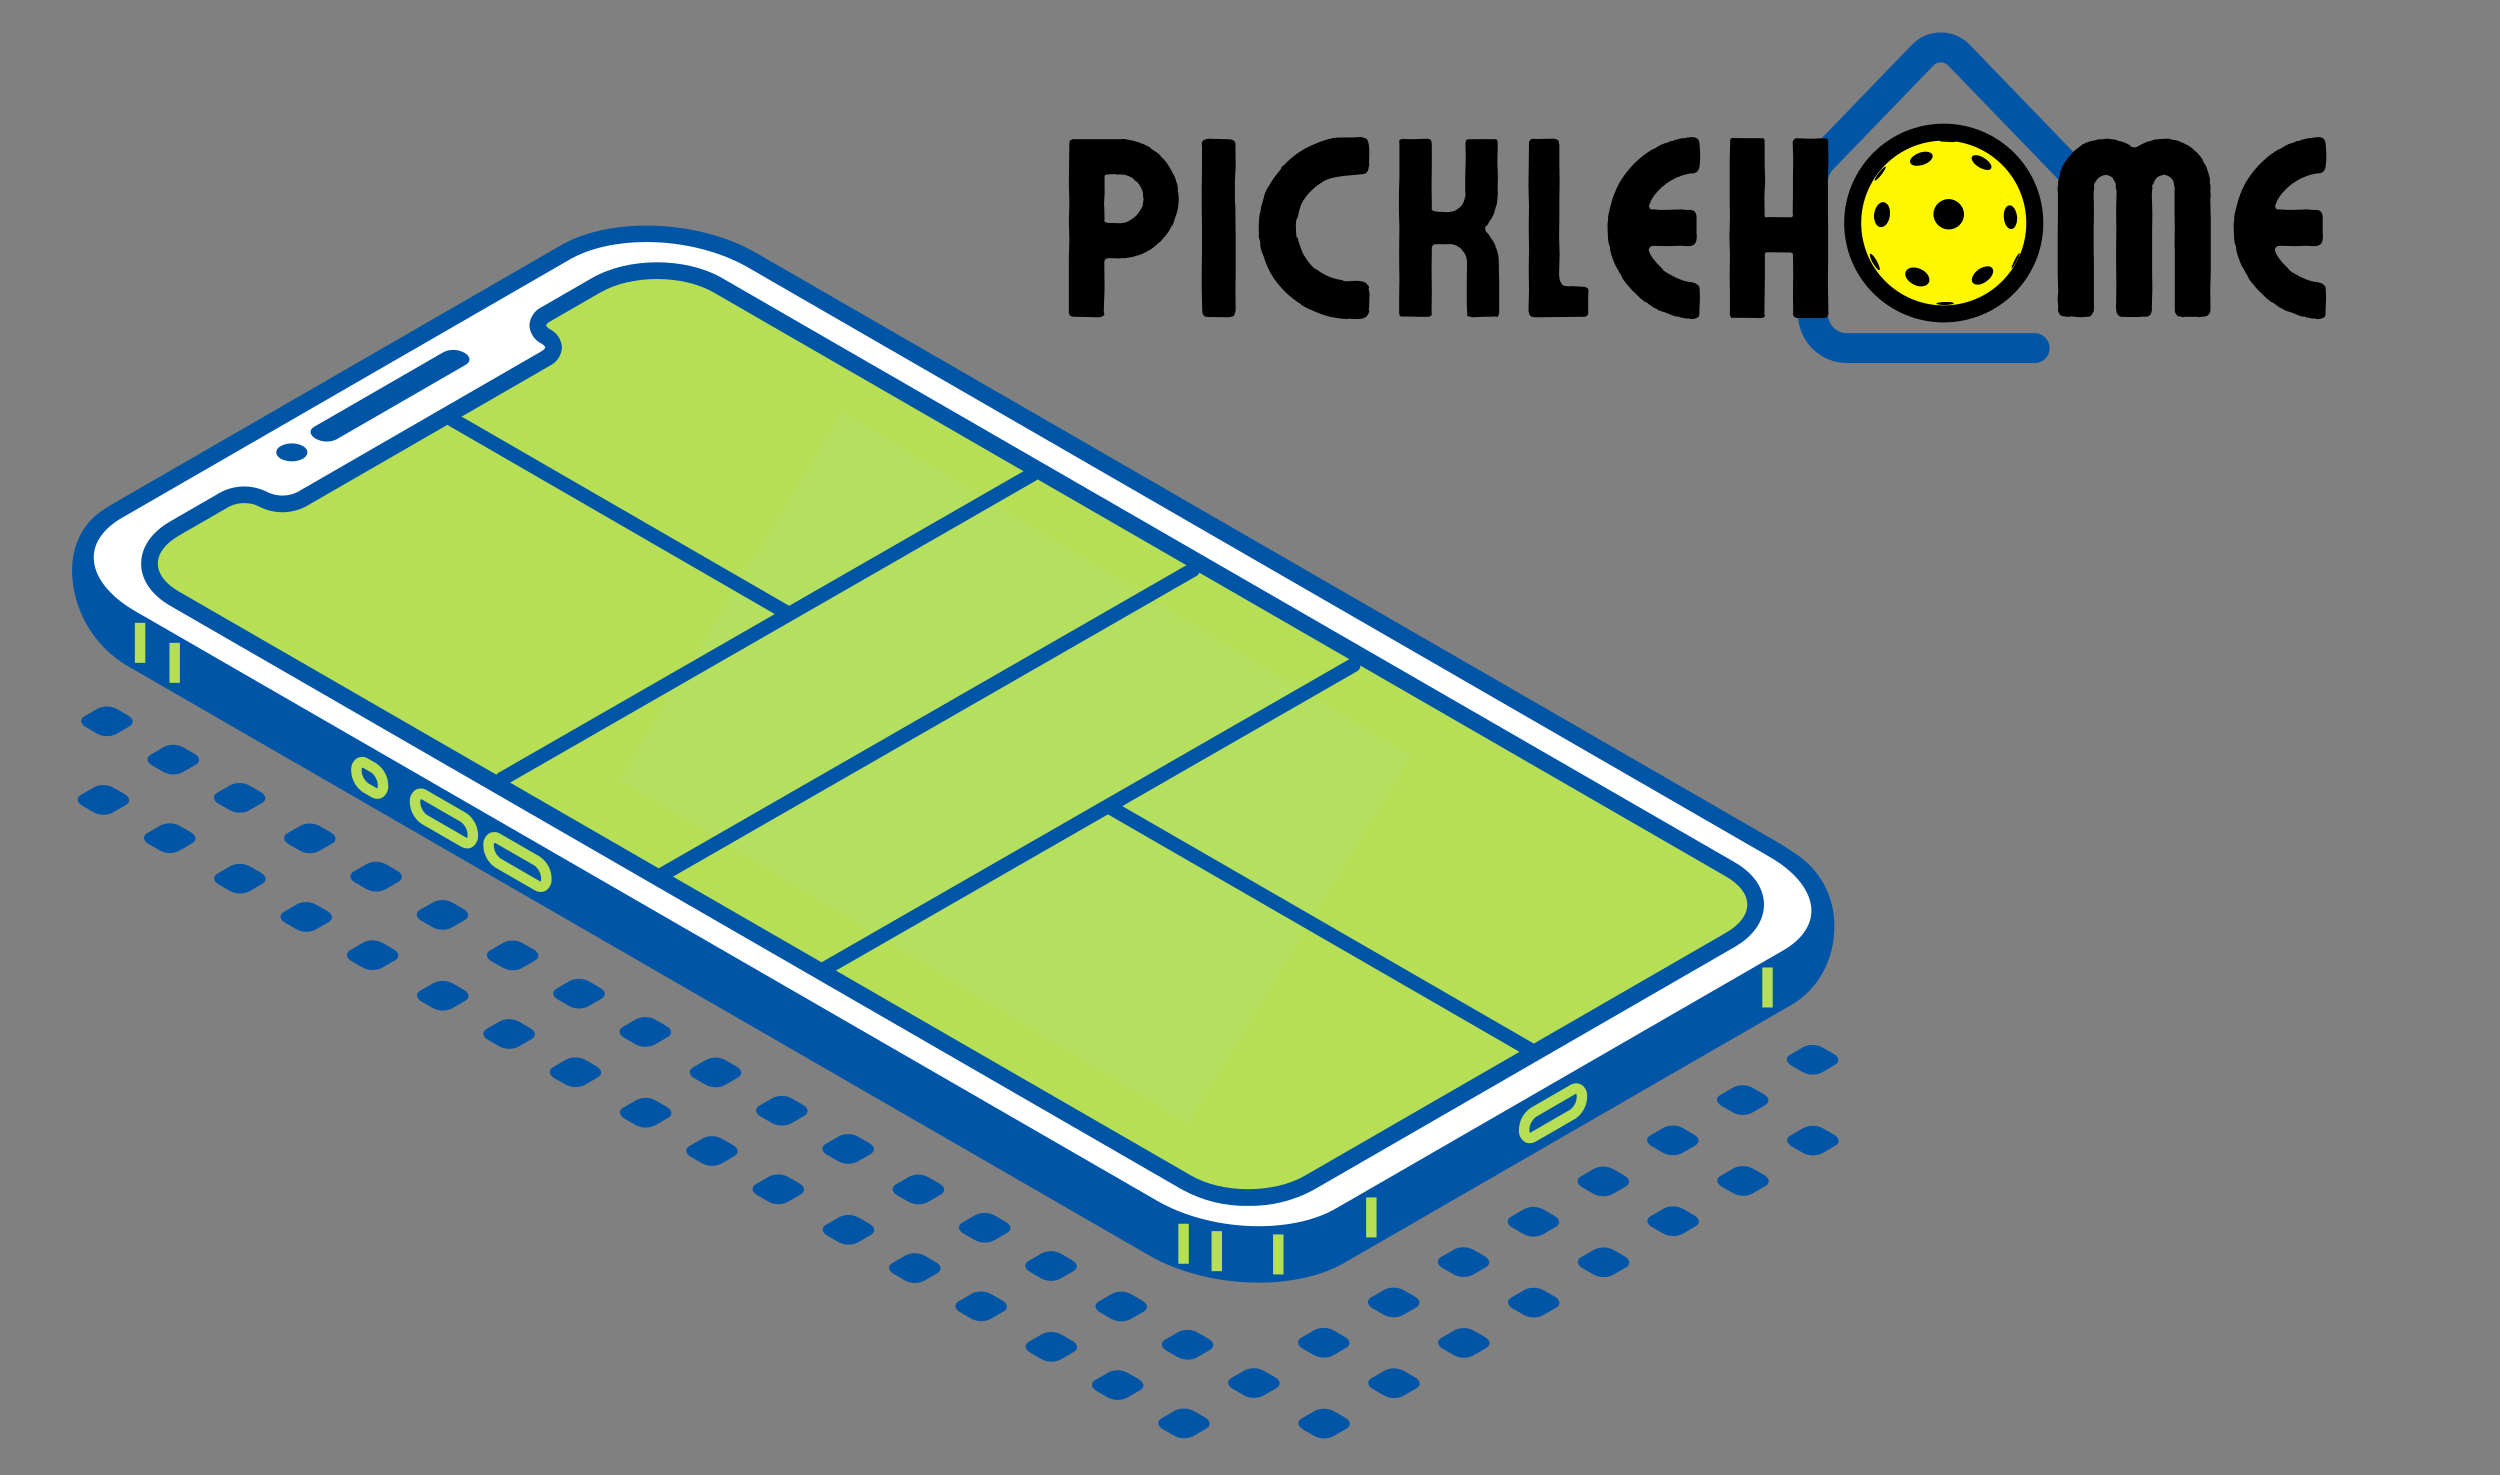 <?xml version="1.0" encoding="UTF-8"?>
<svg width="1200" height="708" version="1.0" viewBox="0 0 900 531" xmlns="http://www.w3.org/2000/svg" zoomAndPan="magnify">
<rect x="0" y="0" width="900" height="531" fill="#808080" stroke="none"/>
<defs>
<clipPath id="d">
<path d="m222 147h287v258h-287z"/>
</clipPath>
<clipPath id="e">
<path d="m222.84 280.62 81.809-135.07 207.27 125.53-81.809 135.07z"/>
</clipPath>
<clipPath id="b">
<path d="m222.84 280.62 80.52-132.95 205.12 124.23-80.52 132.95z"/>
</clipPath>
<clipPath id="a">
<path d="m647.21 11.684h103.3v119.03h-103.3z"/>
</clipPath>
<clipPath id="c">
<path d="m663 44.312h73v72.688h-73z"/>
</clipPath>
</defs>
<path d="m46.586 261.51-4.906 2.832c-1.098 0.496-2.25 0.719-3.453 0.672-1.207-0.051-2.336-0.371-3.387-0.957l-3.926-2.266c-2.027-1.168-2.246-2.934-0.492-3.945l4.906-2.832c1.098-0.496 2.25-0.719 3.457-0.672 1.203 0.051 2.332 0.367 3.387 0.953l3.922 2.266c2.027 1.168 2.246 2.938 0.492 3.949z" fill="#0055a7"/>
<path d="m45.309 289.8-4.91 2.832c-1.098 0.496-2.25 0.719-3.453 0.668-1.203-0.047-2.332-0.367-3.387-0.953l-3.926-2.266c-2.023-1.168-2.242-2.934-0.492-3.945l4.91-2.832c1.098-0.496 2.25-0.723 3.453-0.672 1.203 0.051 2.332 0.367 3.387 0.953l3.926 2.266c2.023 1.168 2.242 2.938 0.492 3.949z" fill="#0055a7"/>
<path d="m70.465 275.29-4.906 2.832c-1.098 0.496-2.25 0.719-3.453 0.672-1.207-0.051-2.336-0.371-3.387-0.957l-3.926-2.266c-2.027-1.168-2.246-2.934-0.492-3.945l4.906-2.832c1.098-0.496 2.25-0.723 3.453-0.672 1.207 0.051 2.336 0.367 3.387 0.957l3.926 2.262c2.027 1.168 2.246 2.938 0.492 3.949z" fill="#0055a7"/>
<path d="m69.188 303.58-4.91 2.832c-1.098 0.496-2.25 0.719-3.453 0.668-1.203-0.047-2.332-0.367-3.387-0.953l-3.926-2.266c-2.023-1.168-2.246-2.934-0.492-3.945l4.91-2.832c1.098-0.496 2.25-0.723 3.453-0.672 1.203 0.051 2.332 0.367 3.387 0.953l3.926 2.266c2.023 1.168 2.246 2.938 0.492 3.949z" fill="#0055a7"/>
<path d="m94.344 289.06-4.906 2.832c-1.098 0.496-2.25 0.719-3.457 0.672-1.203-0.051-2.332-0.371-3.383-0.957l-3.926-2.266c-2.027-1.168-2.246-2.934-0.492-3.945l4.906-2.832c1.102-0.496 2.25-0.723 3.457-0.672 1.203 0.051 2.332 0.367 3.387 0.957l3.922 2.262c2.027 1.168 2.246 2.938 0.492 3.949z" fill="#0055a7"/>
<path d="m94.457 318.16-4.91 2.832c-1.098 0.496-2.25 0.723-3.453 0.672-1.203-0.051-2.332-0.367-3.387-0.957l-3.926-2.262c-2.023-1.172-2.246-2.938-0.492-3.949l4.91-2.832c1.098-0.496 2.25-0.719 3.453-0.672 1.203 0.051 2.332 0.371 3.387 0.957l3.926 2.266c2.023 1.168 2.242 2.934 0.492 3.945z" fill="#0055a7"/>
<path d="m119.61 303.64-4.906 2.832c-1.098 0.496-2.25 0.723-3.453 0.672-1.207-0.051-2.336-0.367-3.387-0.953l-3.926-2.266c-2.027-1.168-2.246-2.938-0.492-3.949l4.906-2.832c1.098-0.496 2.25-0.719 3.453-0.672 1.207 0.051 2.336 0.371 3.387 0.957l3.926 2.266c2.027 1.168 2.246 2.934 0.492 3.945z" fill="#0055a7"/>
<path d="m118.34 331.93-4.91 2.832c-1.098 0.496-2.25 0.723-3.453 0.672s-2.332-0.367-3.387-0.957l-3.926-2.266c-2.023-1.168-2.246-2.934-0.492-3.945l4.91-2.832c1.098-0.496 2.25-0.719 3.453-0.672 1.203 0.051 2.332 0.371 3.387 0.957l3.926 2.266c2.023 1.168 2.242 2.934 0.492 3.945z" fill="#0055a7"/>
<path d="m143.49 317.42-4.906 2.832c-1.098 0.496-2.25 0.723-3.457 0.672-1.203-0.051-2.332-0.367-3.383-0.957l-3.926-2.262c-2.027-1.168-2.246-2.938-0.492-3.949l4.906-2.832c1.098-0.496 2.25-0.719 3.453-0.672 1.207 0.051 2.336 0.371 3.387 0.957l3.926 2.266c2.027 1.168 2.246 2.934 0.492 3.945z" fill="#0055a7"/>
<path d="m142.21 345.71-4.91 2.832c-1.098 0.496-2.25 0.719-3.453 0.672-1.203-0.051-2.332-0.371-3.387-0.957l-3.926-2.266c-2.023-1.164-2.246-2.934-0.492-3.945l4.91-2.832c1.098-0.496 2.25-0.719 3.453-0.672 1.203 0.051 2.332 0.371 3.387 0.957l3.926 2.266c2.023 1.168 2.242 2.934 0.492 3.945z" fill="#0055a7"/>
<path d="m167.37 331.2-4.906 2.832c-1.098 0.496-2.25 0.723-3.453 0.672-1.207-0.051-2.336-0.367-3.387-0.957l-3.93-2.266c-2.023-1.168-2.242-2.934-0.488-3.945l4.906-2.832c1.098-0.496 2.25-0.719 3.453-0.672 1.207 0.051 2.336 0.371 3.387 0.957l3.926 2.266c2.027 1.168 2.246 2.934 0.492 3.945z" fill="#0055a7"/>
<path d="m167.48 360.29-4.91 2.832c-1.098 0.496-2.25 0.723-3.453 0.672s-2.332-0.367-3.387-0.953l-3.926-2.266c-2.023-1.168-2.246-2.938-0.492-3.949l4.91-2.828c1.098-0.5 2.246-0.723 3.453-0.672 1.203 0.047 2.332 0.367 3.387 0.953l3.926 2.266c2.023 1.168 2.242 2.934 0.492 3.945z" fill="#0055a7"/>
<path d="m192.64 345.77-4.906 2.832c-1.102 0.5-2.25 0.723-3.457 0.672-1.203-0.051-2.332-0.367-3.387-0.953l-3.926-2.266c-2.023-1.168-2.242-2.934-0.488-3.945l4.906-2.832c1.098-0.5 2.25-0.723 3.453-0.672 1.207 0.051 2.336 0.367 3.387 0.953l3.926 2.266c2.027 1.168 2.246 2.934 0.492 3.945z" fill="#0055a7"/>
<path d="m191.36 374.07-4.91 2.832c-1.098 0.5-2.25 0.723-3.453 0.672-1.203-0.051-2.332-0.367-3.387-0.953l-3.926-2.266c-2.023-1.168-2.246-2.938-0.492-3.949l4.91-2.828c1.098-0.5 2.25-0.723 3.453-0.672 1.203 0.047 2.332 0.367 3.387 0.953l3.926 2.266c2.023 1.168 2.242 2.934 0.492 3.945z" fill="#0055a7"/>
<path d="m216.52 359.55-4.906 2.832c-1.098 0.5-2.25 0.723-3.457 0.672-1.203-0.051-2.332-0.367-3.387-0.953l-3.926-2.266c-2.023-1.168-2.242-2.938-0.488-3.945l4.906-2.832c1.098-0.5 2.25-0.723 3.453-0.672 1.207 0.047 2.336 0.367 3.387 0.953l3.926 2.266c2.027 1.168 2.246 2.934 0.492 3.945z" fill="#0055a7"/>
<path d="m215.24 387.84-4.91 2.832c-1.098 0.496-2.25 0.723-3.453 0.672-1.207-0.051-2.332-0.367-3.387-0.953l-3.926-2.266c-2.023-1.168-2.246-2.938-0.492-3.949l4.91-2.832c1.098-0.496 2.25-0.719 3.453-0.668 1.203 0.047 2.332 0.367 3.387 0.953l3.926 2.266c2.023 1.168 2.242 2.934 0.492 3.945z" fill="#0055a7"/>
<path d="m240.4 373.33-4.906 2.832c-1.098 0.5-2.25 0.723-3.457 0.672-1.203-0.051-2.332-0.367-3.383-0.953l-3.926-2.266c-2.027-1.168-2.246-2.938-0.492-3.949l4.906-2.828c1.098-0.5 2.25-0.723 3.453-0.672 1.207 0.047 2.336 0.367 3.387 0.953l3.926 2.266c2.027 1.168 2.246 2.934 0.492 3.945z" fill="#0055a7"/>
<path d="m240.51 402.42-4.91 2.832c-1.098 0.5-2.25 0.723-3.453 0.672-1.207-0.047-2.336-0.367-3.387-0.953l-3.926-2.266c-2.023-1.168-2.246-2.934-0.492-3.945l4.91-2.832c1.098-0.5 2.246-0.723 3.453-0.672 1.203 0.051 2.332 0.367 3.387 0.953l3.926 2.266c2.023 1.168 2.242 2.934 0.492 3.945z" fill="#0055a7"/>
<path d="m265.67 387.91-4.906 2.836c-1.102 0.496-2.25 0.719-3.457 0.668-1.203-0.047-2.332-0.367-3.383-0.953l-3.93-2.266c-2.023-1.168-2.242-2.934-0.488-3.945l4.906-2.832c1.098-0.5 2.25-0.723 3.453-0.672 1.207 0.051 2.336 0.367 3.387 0.953l3.926 2.266c2.027 1.168 2.246 2.938 0.492 3.945z" fill="#0055a7"/>
<path d="m264.39 416.2-4.91 2.832c-1.098 0.5-2.25 0.723-3.453 0.672-1.207-0.047-2.336-0.367-3.387-0.953l-3.926-2.266c-2.023-1.168-2.246-2.934-0.492-3.945l4.91-2.832c1.098-0.5 2.246-0.723 3.453-0.672 1.203 0.051 2.332 0.367 3.387 0.953l3.926 2.266c2.023 1.168 2.242 2.934 0.492 3.945z" fill="#0055a7"/>
<path d="m289.55 401.69-4.906 2.828c-1.102 0.5-2.25 0.723-3.457 0.672-1.203-0.047-2.332-0.367-3.387-0.953l-3.926-2.266c-2.023-1.168-2.242-2.934-0.488-3.945l4.906-2.832c1.098-0.5 2.25-0.723 3.453-0.672 1.207 0.051 2.336 0.367 3.387 0.953l3.926 2.266c2.027 1.168 2.246 2.938 0.492 3.949z" fill="#0055a7"/>
<path d="m288.27 429.98-4.906 2.832c-1.098 0.5-2.25 0.723-3.453 0.672s-2.332-0.367-3.387-0.953l-3.926-2.266c-2.023-1.168-2.246-2.934-0.492-3.945l4.91-2.832c1.098-0.5 2.246-0.723 3.453-0.672 1.203 0.051 2.332 0.367 3.387 0.953l3.926 2.266c2.023 1.168 2.242 2.938 0.488 3.945z" fill="#0055a7"/>
<path d="m313.43 415.46-4.906 2.828c-1.098 0.5-2.25 0.723-3.457 0.672-1.203-0.051-2.332-0.367-3.387-0.953l-3.926-2.266c-2.023-1.168-2.242-2.934-0.488-3.945l4.906-2.832c1.098-0.5 2.25-0.723 3.453-0.672 1.207 0.051 2.336 0.367 3.387 0.953l3.926 2.266c2.027 1.168 2.246 2.938 0.492 3.949z" fill="#0055a7"/>
<path d="m313.54 444.56-4.906 2.832c-1.098 0.496-2.25 0.719-3.453 0.668-1.207-0.047-2.336-0.367-3.387-0.953l-3.926-2.266c-2.023-1.168-2.246-2.934-0.492-3.945l4.91-2.832c1.098-0.496 2.246-0.723 3.453-0.672 1.203 0.051 2.332 0.367 3.387 0.957l3.926 2.262c2.023 1.168 2.242 2.938 0.488 3.949z" fill="#0055a7"/>
<path d="m338.7 430.04-4.906 2.832c-1.102 0.496-2.25 0.719-3.457 0.672-1.203-0.051-2.332-0.371-3.387-0.957l-3.926-2.266c-2.023-1.168-2.242-2.934-0.488-3.945l4.906-2.832c1.098-0.496 2.25-0.723 3.453-0.672 1.207 0.051 2.336 0.367 3.387 0.957l3.926 2.266c2.027 1.164 2.246 2.934 0.492 3.945z" fill="#0055a7"/>
<path d="m337.42 458.34-4.91 2.832c-1.098 0.496-2.25 0.719-3.453 0.668-1.207-0.047-2.336-0.367-3.387-0.953l-3.926-2.266c-2.023-1.168-2.246-2.934-0.492-3.945l4.91-2.832c1.098-0.496 2.246-0.723 3.453-0.672 1.203 0.051 2.332 0.367 3.387 0.953l3.926 2.266c2.023 1.168 2.242 2.938 0.492 3.949z" fill="#0055a7"/>
<path d="m362.57 443.82-4.906 2.832c-1.102 0.496-2.25 0.719-3.457 0.672-1.203-0.051-2.332-0.371-3.387-0.957l-3.926-2.266c-2.023-1.168-2.242-2.934-0.488-3.945l4.906-2.832c1.098-0.496 2.25-0.723 3.453-0.672 1.207 0.051 2.336 0.367 3.387 0.957l3.926 2.262c2.027 1.168 2.246 2.938 0.492 3.949z" fill="#0055a7"/>
<path d="m361.3 472.11-4.91 2.832c-1.098 0.496-2.25 0.719-3.453 0.672-1.207-0.051-2.336-0.371-3.387-0.957l-3.926-2.266c-2.023-1.168-2.246-2.934-0.492-3.945l4.91-2.832c1.098-0.496 2.246-0.723 3.453-0.672 1.203 0.051 2.332 0.367 3.387 0.957l3.926 2.262c2.023 1.168 2.242 2.938 0.492 3.949z" fill="#0055a7"/>
<path d="m386.45 457.6-4.91 2.832c-1.098 0.496-2.246 0.719-3.453 0.672-1.203-0.051-2.332-0.371-3.387-0.957l-3.926-2.266c-2.023-1.168-2.242-2.934-0.488-3.945l4.906-2.832c1.098-0.496 2.25-0.723 3.453-0.672 1.207 0.051 2.336 0.367 3.387 0.957l3.926 2.262c2.027 1.168 2.246 2.938 0.492 3.949z" fill="#0055a7"/>
<path d="m386.56 486.69-4.906 2.832c-1.098 0.496-2.25 0.723-3.453 0.672-1.207-0.051-2.336-0.367-3.387-0.957l-3.926-2.262c-2.023-1.168-2.246-2.938-0.492-3.949l4.91-2.832c1.098-0.496 2.246-0.719 3.453-0.672 1.203 0.051 2.332 0.371 3.387 0.957l3.926 2.266c2.023 1.168 2.242 2.934 0.488 3.945z" fill="#0055a7"/>
<path d="m411.72 472.18-4.906 2.832c-1.102 0.496-2.25 0.723-3.457 0.672-1.203-0.051-2.332-0.367-3.387-0.957l-3.926-2.262c-2.023-1.168-2.242-2.938-0.488-3.949l4.906-2.832c1.098-0.496 2.25-0.719 3.453-0.668 1.207 0.047 2.336 0.367 3.387 0.953l3.926 2.266c2.023 1.168 2.246 2.934 0.492 3.945z" fill="#0055a7"/>
<path d="m410.44 500.47-4.906 2.832c-1.098 0.496-2.25 0.719-3.453 0.672-1.207-0.051-2.336-0.371-3.387-0.957l-3.926-2.262c-2.027-1.168-2.246-2.938-0.492-3.949l4.91-2.832c1.098-0.496 2.246-0.719 3.453-0.672 1.203 0.051 2.332 0.371 3.387 0.957l3.926 2.266c2.023 1.168 2.242 2.934 0.488 3.945z" fill="#0055a7"/>
<path d="m435.6 485.95-4.91 2.832c-1.098 0.496-2.246 0.723-3.453 0.672-1.203-0.051-2.332-0.367-3.387-0.957l-3.926-2.262c-2.023-1.168-2.242-2.938-0.488-3.949l4.906-2.832c1.098-0.496 2.25-0.719 3.453-0.672 1.207 0.051 2.336 0.371 3.387 0.957l3.926 2.266c2.023 1.168 2.246 2.934 0.492 3.945z" fill="#0055a7"/>
<path d="m434.32 514.25-4.906 2.832c-1.098 0.496-2.25 0.719-3.453 0.672-1.207-0.051-2.336-0.367-3.387-0.957l-3.926-2.266c-2.023-1.164-2.246-2.934-0.492-3.945l4.906-2.832c1.102-0.496 2.25-0.719 3.457-0.672 1.203 0.051 2.332 0.371 3.387 0.957l3.926 2.266c2.023 1.168 2.242 2.934 0.488 3.945z" fill="#0055a7"/>
<path d="m459.48 499.73-4.906 2.832c-1.102 0.496-2.25 0.723-3.457 0.672-1.203-0.051-2.332-0.367-3.387-0.957l-3.926-2.266c-2.023-1.164-2.242-2.934-0.488-3.945l4.906-2.832c1.098-0.496 2.25-0.719 3.453-0.672 1.207 0.051 2.336 0.371 3.387 0.957l3.926 2.266c2.027 1.168 2.246 2.934 0.492 3.945z" fill="#0055a7"/>
<path d="m484.64 485.21-4.906 2.832c-1.098 0.496-2.25 0.723-3.453 0.672-1.207-0.051-2.336-0.367-3.387-0.957l-3.926-2.262c-2.023-1.168-2.246-2.938-0.492-3.949l4.91-2.832c1.098-0.496 2.246-0.719 3.453-0.668 1.203 0.047 2.332 0.367 3.387 0.953l3.926 2.266c2.023 1.168 2.242 2.934 0.488 3.945z" fill="#0055a7"/>
<path d="m509.8 470.7-4.906 2.832c-1.102 0.496-2.25 0.723-3.457 0.672-1.203-0.051-2.332-0.367-3.387-0.957l-3.922-2.262c-2.027-1.168-2.246-2.938-0.492-3.949l4.906-2.832c1.098-0.496 2.25-0.719 3.453-0.668 1.207 0.047 2.336 0.367 3.387 0.953l3.926 2.266c2.027 1.168 2.246 2.934 0.492 3.945z" fill="#0055a7"/>
<path d="m534.96 456.18-4.91 2.832c-1.098 0.496-2.25 0.723-3.453 0.672s-2.332-0.367-3.387-0.957l-3.926-2.262c-2.023-1.168-2.246-2.938-0.492-3.949l4.91-2.832c1.098-0.496 2.25-0.719 3.453-0.668 1.203 0.047 2.332 0.367 3.387 0.953l3.926 2.266c2.023 1.168 2.246 2.934 0.492 3.945z" fill="#0055a7"/>
<path d="m560.11 441.67-4.906 2.832c-1.098 0.496-2.25 0.723-3.453 0.672-1.207-0.051-2.336-0.367-3.387-0.953l-3.926-2.266c-2.027-1.168-2.246-2.938-0.492-3.949l4.906-2.828c1.098-0.5 2.25-0.723 3.457-0.672 1.203 0.047 2.332 0.367 3.383 0.953l3.926 2.266c2.027 1.168 2.246 2.934 0.492 3.945z" fill="#0055a7"/>
<path d="m585.27 427.15-4.91 2.832c-1.098 0.5-2.25 0.723-3.453 0.672s-2.332-0.367-3.387-0.953l-3.926-2.266c-2.023-1.168-2.242-2.938-0.492-3.945l4.91-2.832c1.098-0.5 2.25-0.723 3.453-0.672 1.203 0.047 2.332 0.367 3.387 0.953l3.926 2.266c2.023 1.168 2.246 2.934 0.492 3.945z" fill="#0055a7"/>
<path d="m484.75 514.31-4.91 2.832c-1.098 0.5-2.246 0.723-3.453 0.672-1.203-0.051-2.332-0.367-3.387-0.953l-3.926-2.266c-2.023-1.168-2.242-2.934-0.488-3.945l4.906-2.832c1.098-0.5 2.25-0.723 3.453-0.672 1.207 0.051 2.332 0.367 3.387 0.953l3.926 2.266c2.023 1.168 2.246 2.934 0.492 3.945z" fill="#0055a7"/>
<path d="m509.91 499.79-4.906 2.832c-1.098 0.5-2.25 0.723-3.453 0.672-1.207-0.051-2.336-0.367-3.387-0.953l-3.926-2.266c-2.023-1.168-2.246-2.938-0.492-3.945l4.91-2.832c1.098-0.5 2.246-0.723 3.453-0.672 1.203 0.051 2.332 0.367 3.387 0.953l3.926 2.266c2.023 1.168 2.242 2.934 0.488 3.945z" fill="#0055a7"/>
<path d="m535.07 485.28-4.906 2.832c-1.102 0.5-2.25 0.723-3.457 0.672-1.203-0.051-2.332-0.367-3.383-0.953l-3.93-2.266c-2.023-1.168-2.242-2.934-0.488-3.945l4.906-2.832c1.098-0.5 2.25-0.723 3.453-0.672 1.207 0.051 2.336 0.367 3.387 0.953l3.926 2.266c2.027 1.168 2.246 2.934 0.492 3.945z" fill="#0055a7"/>
<path d="m560.22 470.76-4.906 2.832c-1.098 0.5-2.25 0.723-3.453 0.672-1.207-0.051-2.332-0.367-3.387-0.953l-3.926-2.266c-2.023-1.168-2.246-2.934-0.492-3.945l4.91-2.832c1.098-0.5 2.25-0.723 3.453-0.672 1.203 0.051 2.332 0.367 3.387 0.953l3.926 2.266c2.023 1.168 2.242 2.934 0.488 3.945z" fill="#0055a7"/>
<path d="m585.38 456.25-4.906 2.832c-1.098 0.5-2.25 0.723-3.453 0.672-1.207-0.051-2.336-0.367-3.387-0.953l-3.93-2.266c-2.023-1.168-2.242-2.934-0.488-3.945l4.906-2.832c1.098-0.496 2.25-0.723 3.453-0.672 1.207 0.051 2.336 0.367 3.387 0.953l3.926 2.266c2.027 1.168 2.246 2.938 0.492 3.945z" fill="#0055a7"/>
<path d="m610.3 412.38-4.906 2.832c-1.098 0.496-2.25 0.719-3.453 0.672-1.207-0.051-2.336-0.371-3.387-0.957l-3.926-2.266c-2.027-1.168-2.246-2.934-0.492-3.945l4.906-2.832c1.102-0.496 2.25-0.719 3.457-0.672 1.203 0.051 2.332 0.371 3.387 0.957l3.926 2.266c2.023 1.164 2.242 2.934 0.488 3.945z" fill="#0055a7"/>
<path d="m635.46 397.86-4.91 2.832c-1.098 0.496-2.246 0.719-3.453 0.672-1.203-0.051-2.332-0.371-3.387-0.957l-3.926-2.266c-2.023-1.168-2.242-2.934-0.492-3.945l4.91-2.832c1.098-0.496 2.25-0.719 3.453-0.672 1.207 0.051 2.336 0.371 3.387 0.957l3.926 2.266c2.023 1.164 2.246 2.934 0.492 3.945z" fill="#0055a7"/>
<path d="m660.61 383.35-4.906 2.832c-1.098 0.496-2.25 0.719-3.453 0.672-1.207-0.051-2.336-0.367-3.387-0.957l-3.926-2.266c-2.023-1.168-2.246-2.934-0.492-3.945l4.91-2.832c1.098-0.496 2.246-0.719 3.453-0.672 1.203 0.051 2.332 0.371 3.387 0.957l3.926 2.266c2.023 1.168 2.242 2.934 0.488 3.945z" fill="#0055a7"/>
<path d="m610.41 441.47-4.91 2.832c-1.098 0.496-2.25 0.723-3.453 0.672-1.203-0.051-2.332-0.367-3.387-0.953l-3.926-2.266c-2.023-1.168-2.246-2.938-0.492-3.949l4.91-2.832c1.098-0.496 2.25-0.719 3.453-0.668 1.203 0.047 2.332 0.367 3.387 0.953l3.926 2.266c2.023 1.168 2.246 2.934 0.492 3.945z" fill="#0055a7"/>
<path d="m635.57 426.96-4.906 2.832c-1.098 0.496-2.25 0.723-3.453 0.672-1.207-0.051-2.336-0.367-3.387-0.953l-3.926-2.266c-2.027-1.168-2.246-2.938-0.492-3.949l4.906-2.832c1.098-0.496 2.25-0.719 3.457-0.668 1.203 0.047 2.332 0.367 3.383 0.953l3.926 2.266c2.027 1.168 2.246 2.934 0.492 3.945z" fill="#0055a7"/>
<path d="m660.73 412.44-4.91 2.832c-1.098 0.496-2.25 0.723-3.453 0.672-1.203-0.051-2.332-0.367-3.387-0.953l-3.926-2.266c-2.023-1.168-2.242-2.938-0.492-3.949l4.91-2.832c1.098-0.496 2.25-0.719 3.453-0.668 1.203 0.047 2.332 0.367 3.387 0.953l3.926 2.266c2.023 1.168 2.246 2.934 0.492 3.945z" fill="#0055a7"/>
<path d="m643.47 359.12-161.12 92.961c-17.234 9.945-47.344 8.699-67.246-2.785l-367.9-212.27c-19.906-11.484-25.07-41.309-7.836-51.254l164.13-75.766c17.238-9.945 47.348-8.699 67.25 2.785l372.62 196.22c19.902 11.48 17.348 40.16 0.113 50.105z" fill="#0055a7"/>
<path d="m453.15 461.74c-13.773 0-28.27-3.332-39.551-9.84l-367.9-212.27c-1.473-0.879-2.883-1.844-4.231-2.902-1.352-1.055-2.629-2.191-3.832-3.41-1.207-1.215-2.328-2.504-3.371-3.867-1.043-1.359-1.992-2.777-2.856-4.262-0.859-1.48-1.625-3.008-2.293-4.586-0.664-1.578-1.23-3.191-1.691-4.84-0.461-1.648-0.82-3.32-1.066-5.016-0.25-1.695-0.395-3.398-0.426-5.109 0-9.902 4.348-18.09 11.934-22.465l164.37-75.891c17.789-10.285 49.309-9.035 70.008 2.914l372.52 196.16c1.199 0.68 2.348 1.434 3.449 2.266 1.098 0.832 2.137 1.734 3.113 2.707 0.977 0.973 1.883 2.008 2.723 3.102 0.836 1.094 1.598 2.238 2.281 3.438 0.684 1.195 1.285 2.434 1.801 3.711 0.516 1.277 0.945 2.582 1.285 3.918 0.344 1.336 0.594 2.688 0.75 4.059 0.16 1.367 0.227 2.742 0.199 4.117 0 11.824-5.898 22.57-15.391 28.047l-161.12 92.965c-8.207 4.734-19.203 7.055-30.703 7.055zm-220.48-355.47c-10.398 0-20.297 2.086-27.672 6.34l-164.37 75.895c-7.527 4.352-8.691 12.609-8.691 17.137 0.031 1.449 0.152 2.891 0.363 4.328 0.215 1.434 0.516 2.852 0.906 4.25 0.395 1.395 0.871 2.762 1.438 4.102 0.566 1.336 1.215 2.629 1.945 3.883 0.73 1.258 1.535 2.461 2.422 3.609 0.883 1.152 1.832 2.246 2.856 3.277 1.02 1.031 2.106 1.992 3.246 2.887 1.145 0.895 2.34 1.715 3.59 2.457l367.9 212.27c19.039 10.984 47.859 12.234 64.246 2.785l161.12-92.965c7.519-4.336 12.383-13.309 12.383-22.848 0.023-1.109-0.027-2.215-0.152-3.32-0.125-1.102-0.32-2.191-0.594-3.269-0.27-1.074-0.613-2.129-1.027-3.16-0.41-1.031-0.891-2.031-1.441-2.996-0.547-0.965-1.156-1.891-1.828-2.777-0.672-0.883-1.398-1.719-2.184-2.504-0.785-0.789-1.617-1.52-2.5-2.191-0.883-0.676-1.805-1.289-2.769-1.84l-372.52-196.16c-10.523-6.07-23.977-9.184-36.676-9.184z" fill="#0055a7"/>
<path d="m643.47 344.72-161.12 92.965c-17.234 9.945-47.344 8.695-67.246-2.789l-367.9-212.26c-19.906-11.484-22.066-28.855-4.828-38.801l161.12-92.961c17.238-9.945 47.348-8.699 67.25 2.785l367.9 212.27c19.902 11.48 22.062 28.855 4.828 38.797z" fill="#fff"/>
<path d="m453.15 447.34c-13.773 0-28.27-3.332-39.551-9.84l-367.9-212.27c-11.418-6.586-17.969-15.535-17.969-24.547 0-7.656 4.668-14.566 13.141-19.453l161.12-92.957c18.043-10.406 49.555-9.16 70.254 2.785l367.9 212.26c11.418 6.586 17.969 15.531 17.969 24.547 0 7.656-4.668 14.566-13.141 19.453l-161.12 92.961c-8.207 4.734-19.203 7.055-30.703 7.055zm-220.45-360.21c-10.406 0-20.316 2.086-27.703 6.348l-161.12 92.957c-6.535 3.773-10.133 8.832-10.133 14.254 0 6.812 5.453 13.863 14.961 19.348l367.9 212.27c19.039 10.984 47.859 12.234 64.246 2.785l161.12-92.961c6.531-3.773 10.133-8.836 10.133-14.254 0-6.809-5.453-13.859-14.965-19.348l-367.9-212.27c-10.461-6.031-23.871-9.129-36.547-9.129z" fill="#0055a7"/>
<path d="m214.57 102.72-18.117 10.453c-3.801 2.191-3.801 5.742 0 7.934 3.797 2.195 3.797 5.746 0 7.938l-87.906 50.719c-1.066 0.543-2.18 0.949-3.344 1.227-1.164 0.277-2.34 0.418-3.535 0.418-1.195 0-2.375-0.141-3.535-0.418-1.164-0.277-2.277-0.684-3.344-1.227-1.066-0.539-2.18-0.949-3.344-1.227-1.16-0.277-2.34-0.418-3.535-0.418s-2.371 0.141-3.535 0.418c-1.16 0.277-2.277 0.688-3.344 1.227l-18.117 10.453c-12.125 7-12.129 18.344 0 25.34l364.45 210.27c12.129 6.996 31.793 6.996 43.922 0l151.65-87.5c12.129-6.996 12.129-18.344 0-25.34l-364.45-210.27c-12.129-7-31.789-7-43.918 0z" fill="#b6df55"/>
<path d="m449.32 434.12c-4.09 0.07-8.121-0.375-12.098-1.34-3.973-0.965-7.762-2.418-11.363-4.352l-364.45-210.27c-6.836-3.941-10.598-9.367-10.598-15.27s3.762-11.324 10.598-15.27l18.117-10.453c1.293-0.668 2.652-1.176 4.066-1.516 1.418-0.344 2.856-0.516 4.312-0.516s2.894 0.172 4.312 0.516c1.414 0.34 2.773 0.848 4.066 1.516 0.84 0.406 1.711 0.715 2.617 0.926 0.91 0.207 1.828 0.312 2.762 0.312 0.93 0 1.852-0.105 2.758-0.312 0.906-0.211 1.781-0.52 2.617-0.926l87.906-50.719c0.988-0.57 1.348-1.133 1.348-1.367 0-0.242-0.359-0.801-1.348-1.371-0.621-0.305-1.195-0.684-1.715-1.141-0.52-0.457-0.973-0.973-1.355-1.551s-0.68-1.195-0.898-1.852c-0.219-0.66-0.344-1.332-0.383-2.023 0.039-0.691 0.164-1.367 0.383-2.023 0.215-0.66 0.516-1.277 0.898-1.855 0.383-0.574 0.836-1.094 1.355-1.551 0.52-0.457 1.09-0.836 1.715-1.141l18.121-10.453c13.16-7.59 33.77-7.59 46.922 0l364.45 210.27c6.836 3.941 10.598 9.367 10.598 15.27 0 5.906-3.766 11.328-10.598 15.273l-151.66 87.496c-3.602 1.934-7.391 3.387-11.367 4.352-3.973 0.965-8.004 1.41-12.094 1.34zm-361.41-252.99c-1.898-0.047-3.691 0.363-5.379 1.238l-18.117 10.453c-4.898 2.824-7.594 6.402-7.594 10.07 0 3.672 2.695 7.246 7.594 10.07l364.44 210.27c11.281 6.508 29.633 6.508 40.918 0l151.66-87.496c4.894-2.828 7.594-6.406 7.594-10.074 0-3.664-2.695-7.242-7.594-10.07l-364.45-210.27c-11.281-6.504-29.629-6.504-40.914 0l-18.121 10.453c-0.988 0.57-1.348 1.133-1.348 1.371 0 0.234 0.359 0.797 1.348 1.367 0.621 0.305 1.195 0.684 1.715 1.141 0.52 0.457 0.973 0.977 1.355 1.551 0.383 0.578 0.684 1.195 0.898 1.855 0.219 0.656 0.348 1.332 0.383 2.023-0.039 0.691-0.164 1.363-0.383 2.023-0.215 0.656-0.516 1.273-0.898 1.852-0.383 0.574-0.832 1.094-1.355 1.551-0.52 0.457-1.09 0.836-1.711 1.141l-87.91 50.719c-1.293 0.668-2.652 1.176-4.066 1.52-1.418 0.344-2.856 0.52-4.312 0.52-1.461 0-2.898-0.176-4.312-0.52-1.418-0.344-2.773-0.852-4.07-1.52-1.684-0.875-3.477-1.285-5.371-1.238z" fill="#0055a7"/>
<path d="m109.03 160.56c2.191 1.266 2.191 3.316 0 4.582-1.25 0.633-2.574 0.949-3.973 0.949-1.398 0-2.723-0.316-3.973-0.949-2.191-1.266-2.191-3.316 0-4.582 1.25-0.633 2.574-0.949 3.973-0.949 1.398 0 2.723 0.316 3.973 0.949z" fill="#0055a7"/>
<path d="m167.73 131.28-46.703 26.945c-1.188 0.539-2.438 0.781-3.742 0.727-1.305-0.055-2.527-0.398-3.668-1.035-2.191-1.266-2.43-3.18-0.531-4.273l46.699-26.945c1.191-0.539 2.438-0.781 3.742-0.727 1.305 0.055 2.531 0.398 3.672 1.031 2.191 1.266 2.43 3.18 0.531 4.277z" fill="#0055a7"/>
<path d="m458.31 444.39h3.754v14.406h-3.754z" fill="#b6df55"/>
<path d="m424.21 440.55h3.754v14.402h-3.754z" fill="#b6df55"/>
<path d="m491.81 431.07h3.754v14.41h-3.754z" fill="#b6df55"/>
<path d="m61.004 231.42h3.754v14.402h-3.754z" fill="#b6df55"/>
<path d="m634.43 348.29h3.754v14.406h-3.754z" fill="#b6df55"/>
<path d="m48.551 224.22h3.754v14.406h-3.754z" fill="#b6df55"/>
<path d="m436.17 443.21h3.758v14.41h-3.758z" fill="#b6df55"/>
<path d="m168.23 305.43c-0.812-0.012-1.566-0.227-2.266-0.645l-14.172-8.176c-0.652-0.441-1.238-0.957-1.766-1.543-0.523-0.586-0.973-1.223-1.344-1.918-0.371-0.695-0.652-1.422-0.848-2.184-0.195-0.762-0.293-1.535-0.301-2.324-0.066-0.852 0.086-1.664 0.457-2.438 0.375-0.77 0.914-1.395 1.629-1.871 0.637-0.344 1.32-0.496 2.047-0.469 0.723 0.031 1.391 0.246 2 0.641l14.176 8.18c0.652 0.441 1.238 0.957 1.766 1.543 0.523 0.586 0.973 1.223 1.344 1.918 0.371 0.695 0.652 1.422 0.848 2.184s0.297 1.535 0.301 2.324c0.07 0.852-0.086 1.664-0.457 2.438-0.375 0.77-0.918 1.395-1.629 1.871-0.555 0.316-1.148 0.473-1.785 0.469zm-16.574-17.703c-0.238 0-0.367 0.324-0.367 0.914 0.023 0.926 0.242 1.801 0.66 2.629 0.418 0.824 0.992 1.523 1.723 2.09l14.176 8.176c0.117 0.07 0.242 0.117 0.375 0.148 0.062-0.344 0.105-0.688 0.125-1.031-0.023-0.926-0.242-1.801-0.66-2.629-0.418-0.824-0.992-1.523-1.723-2.094l-14.172-8.172c-0.043-0.016-0.09-0.023-0.137-0.031z" fill="#b6df55"/>
<path d="m550.68 411.57c-0.637 0.004-1.23-0.152-1.785-0.469-0.711-0.477-1.254-1.102-1.629-1.871-0.371-0.77-0.527-1.582-0.457-2.438 0.004-0.785 0.105-1.562 0.301-2.324 0.195-0.762 0.477-1.488 0.848-2.184 0.371-0.691 0.82-1.332 1.348-1.918 0.523-0.582 1.113-1.098 1.766-1.539l14.172-8.184c0.609-0.398 1.277-0.613 2.004-0.645s1.406 0.129 2.047 0.473c0.711 0.477 1.254 1.102 1.625 1.875 0.375 0.77 0.527 1.582 0.461 2.434-0.008 0.789-0.105 1.562-0.301 2.324-0.195 0.762-0.477 1.492-0.848 2.184-0.371 0.695-0.82 1.332-1.348 1.918-0.523 0.586-1.113 1.098-1.766 1.539l-14.172 8.18c-0.699 0.418-1.453 0.633-2.266 0.645zm16.711-17.863-14.445 8.371c-0.73 0.566-1.305 1.266-1.723 2.09-0.418 0.824-0.637 1.699-0.66 2.625-0.039 0.383 0.039 0.742 0.234 1.074l0.273-0.195 14.172-8.18c0.73-0.566 1.305-1.262 1.723-2.086s0.637-1.699 0.66-2.625c0.039-0.383-0.039-0.742-0.234-1.074z" fill="#b6df55"/>
<path d="m194.7 321.11c-0.812-0.012-1.566-0.227-2.262-0.645l-14.176-8.18c-0.652-0.441-1.238-0.953-1.766-1.539-0.527-0.586-0.977-1.227-1.348-1.918-0.367-0.695-0.652-1.422-0.848-2.184-0.191-0.762-0.293-1.535-0.297-2.324-0.07-0.852 0.082-1.668 0.457-2.438 0.375-0.773 0.918-1.398 1.629-1.875 0.641-0.344 1.324-0.496 2.051-0.465 0.727 0.035 1.391 0.25 2 0.645l14.172 8.176c0.652 0.441 1.238 0.957 1.766 1.539 0.527 0.586 0.977 1.227 1.348 1.918 0.371 0.695 0.652 1.422 0.848 2.184 0.195 0.762 0.293 1.535 0.301 2.324 0.066 0.852-0.086 1.664-0.461 2.434-0.371 0.773-0.91 1.398-1.621 1.875-0.555 0.32-1.152 0.477-1.793 0.473zm-0.387-3.898c0.117 0.07 0.242 0.121 0.379 0.148 0.066-0.344 0.109-0.688 0.129-1.031-0.023-0.926-0.242-1.801-0.66-2.625-0.418-0.824-0.992-1.52-1.723-2.086l-14.176-8.18c-0.309-0.16-0.504 0.18-0.504 0.879 0.023 0.926 0.242 1.801 0.656 2.625 0.418 0.828 0.992 1.523 1.723 2.09z" fill="#b6df55"/>
<path d="m135.89 287.58c-0.816-0.012-1.57-0.23-2.266-0.652l-2.941-1.699c-0.652-0.441-1.238-0.953-1.766-1.539-0.527-0.582-0.977-1.223-1.348-1.914-0.371-0.695-0.652-1.422-0.848-2.184-0.191-0.762-0.293-1.535-0.297-2.32-0.07-0.855 0.086-1.668 0.457-2.438 0.375-0.773 0.914-1.395 1.625-1.875 0.641-0.344 1.324-0.496 2.051-0.469 0.723 0.031 1.391 0.246 2 0.641l2.945 1.707c0.652 0.441 1.238 0.953 1.766 1.539 0.527 0.582 0.977 1.223 1.348 1.918 0.371 0.691 0.652 1.422 0.844 2.184 0.195 0.762 0.297 1.535 0.301 2.32 0.066 0.855-0.086 1.668-0.461 2.438-0.371 0.773-0.914 1.398-1.625 1.875-0.555 0.316-1.148 0.473-1.785 0.469zm-5.344-11.223c-0.242 0-0.367 0.316-0.367 0.914 0.023 0.922 0.242 1.797 0.66 2.621 0.414 0.824 0.988 1.52 1.719 2.086l2.945 1.707c0.121 0.066 0.246 0.117 0.379 0.145 0.062-0.34 0.102-0.684 0.125-1.031-0.023-0.922-0.242-1.797-0.66-2.625-0.414-0.824-0.988-1.52-1.719-2.09l-2.945-1.703c-0.047-0.012-0.09-0.02-0.137-0.023z" fill="#b6df55"/>
<path d="m425.05 244.05 30.984 78.129c0.738 1.867-2.18 3.512-5.398 3.039l-134.48-19.738c-3.387-0.5-4.559-2.941-2.078-4.34l20.184-11.387c1.746-0.984 1.762-2.613 0.031-3.633l-42.152-24.867c-1.73-1.023-1.715-2.648 0.035-3.637l50.727-28.617c0.992-0.492 2.047-0.734 3.156-0.723s2.156 0.273 3.141 0.785l42.156 24.867c0.984 0.512 2.035 0.773 3.144 0.781 1.109 0.012 2.16-0.23 3.156-0.723l19.922-11.238c2.484-1.398 6.695-0.668 7.477 1.301z" fill="#fff"/>
<path d="m451.74 328.31c-0.512-0.004-1.023-0.039-1.527-0.113l-134.49-19.738c-3.184-0.469-5.441-2.262-5.894-4.676-0.078-0.531-0.074-1.059 0.016-1.586 0.09-0.523 0.262-1.023 0.512-1.496 0.25-0.473 0.566-0.895 0.953-1.266 0.383-0.367 0.816-0.672 1.297-0.902l18.812-10.613-40.801-24.078c-0.418-0.199-0.801-0.457-1.145-0.766-0.344-0.309-0.641-0.66-0.887-1.055-0.242-0.395-0.43-0.812-0.555-1.258-0.125-0.445-0.184-0.902-0.18-1.367 0.004-0.461 0.074-0.914 0.207-1.359 0.133-0.441 0.328-0.859 0.578-1.246 0.254-0.391 0.555-0.734 0.906-1.039 0.352-0.301 0.738-0.551 1.16-0.742l50.727-28.617c0.719-0.371 1.477-0.652 2.266-0.84 0.789-0.188 1.586-0.277 2.398-0.27 0.809 0.008 1.609 0.113 2.394 0.316s1.531 0.5 2.246 0.883l42.152 24.867c0.523 0.238 1.07 0.359 1.645 0.367 0.574 0.004 1.125-0.105 1.652-0.332l19.926-11.246c1.223-0.637 2.523-1.004 3.902-1.098 1.379-0.098 2.719 0.086 4.019 0.551 0.852 0.258 1.609 0.68 2.277 1.266 0.668 0.586 1.18 1.285 1.543 2.098l30.98 78.129c0.312 0.773 0.406 1.57 0.277 2.394-0.129 0.824-0.457 1.555-0.988 2.199-0.816 0.887-1.781 1.562-2.898 2.023-1.113 0.457-2.277 0.664-3.481 0.609zm-134.22-25.656 133.56 19.602c0.582 0.082 1.156 0.055 1.727-0.078l-30.457-76.789c-0.523-0.234-1.07-0.352-1.645-0.355s-1.121 0.109-1.648 0.336l-19.922 11.242c-0.723 0.371-1.477 0.648-2.266 0.836-0.789 0.188-1.59 0.277-2.398 0.27-0.812-0.008-1.609-0.113-2.394-0.316-0.785-0.203-1.531-0.496-2.246-0.883l-42.152-24.863c-0.523-0.242-1.07-0.367-1.645-0.371-0.574-0.008-1.125 0.105-1.652 0.336l-49.355 27.844 40.801 24.082c0.414 0.199 0.797 0.453 1.141 0.766 0.344 0.309 0.641 0.66 0.883 1.055 0.246 0.391 0.43 0.812 0.555 1.258 0.125 0.445 0.188 0.902 0.184 1.363-0.008 0.465-0.074 0.918-0.207 1.359-0.137 0.445-0.328 0.859-0.582 1.25-0.25 0.387-0.551 0.734-0.902 1.039-0.352 0.301-0.738 0.551-1.156 0.742z" fill="#0055a7"/>
<path d="m382.6 236.36-30.594-18.043c-1.199-0.703-2.465-1.238-3.805-1.609-1.34-0.371-2.703-0.566-4.09-0.578-1.391-0.016-2.758 0.148-4.106 0.492-1.344 0.344-2.621 0.855-3.836 1.535l-19.023 10.711-2.949-5.231 19.027-10.711c1.668-0.938 3.434-1.645 5.289-2.117 1.855-0.477 3.742-0.707 5.66-0.688 1.914 0.02 3.797 0.285 5.641 0.801 1.848 0.512 3.598 1.254 5.246 2.227l30.594 18.043z" fill="#0055a7"/>
<path d="m399.51 335.21 0.875-5.945 38.371 5.637-0.871 5.941z" fill="#0055a7"/>
<g clip-path="url(#d)">
<g clip-path="url(#e)">
<g clip-path="url(#b)">
<path d="m222.84 280.62 80.398-132.74 204.94 124.12-80.398 132.75z" fill="#b5df5e"/>
</g>
</g>
</g>
<path transform="matrix(.639 -.367 .367 .639 292.77 348.15)" d="m3.5 3.5 298.77 5.36e-4" fill="none" stroke="#0055a7" stroke-linecap="round" stroke-width="7"/>
<path transform="matrix(.639 -.367 .367 .639 235.05 313.79)" d="m3.5 3.502 298.76-0.002" fill="none" stroke="#0055a7" stroke-linecap="round" stroke-width="7"/>
<path transform="matrix(.639 -.367 .367 .639 177.32 279.42)" d="m3.499 3.497 298.77 5.37e-4" fill="none" stroke="#0055a7" stroke-linecap="round" stroke-width="7"/>
<path transform="matrix(-.636 -.367 .368 -.638 552.24 381.68)" d="m3.5 3.502 238.48 2.57e-4" fill="none" stroke="#0055a7" stroke-linecap="round" stroke-width="7"/>
<path transform="matrix(-.637 -.368 .368 -.638 283.75 223.85)" d="m3.501 3.497 188.06 0.003" fill="none" stroke="#0055a7" stroke-linecap="round" stroke-width="7"/>
<g clip-path="url(#a)">
<path d="m732.46 130.7h-67.531c-0.578-0.004-1.156-0.031-1.73-0.09-0.574-0.055-1.148-0.141-1.715-0.254-0.566-0.113-1.125-0.254-1.68-0.426-0.551-0.168-1.094-0.363-1.629-0.582-0.531-0.223-1.055-0.469-1.562-0.742-0.512-0.273-1.008-0.57-1.488-0.895-0.48-0.32-0.941-0.664-1.391-1.031-0.445-0.367-0.871-0.758-1.281-1.164-0.41-0.41-0.797-0.84-1.164-1.285-0.367-0.449-0.711-0.914-1.031-1.395-0.32-0.48-0.617-0.977-0.891-1.484-0.273-0.512-0.52-1.035-0.742-1.57-0.219-0.531-0.414-1.078-0.582-1.629-0.168-0.555-0.309-1.117-0.422-1.684s-0.199-1.141-0.258-1.715c-0.055-0.574-0.086-1.152-0.086-1.73v-47.41c-0.004-2.254 0.414-4.426 1.258-6.516s2.051-3.945 3.621-5.562l36.125-37.414c0.336-0.348 0.691-0.68 1.059-0.996 0.371-0.312 0.754-0.609 1.152-0.883 0.402-0.277 0.812-0.531 1.238-0.766 0.426-0.234 0.859-0.445 1.305-0.637 0.449-0.191 0.902-0.359 1.363-0.5 0.465-0.145 0.934-0.266 1.41-0.363 0.473-0.098 0.953-0.172 1.434-0.219 0.484-0.051 0.969-0.074 1.453-0.074s0.969 0.023 1.449 0.074c0.484 0.047 0.961 0.121 1.438 0.219 0.477 0.098 0.945 0.219 1.406 0.363 0.465 0.141 0.918 0.309 1.363 0.5 0.449 0.191 0.883 0.402 1.309 0.637 0.426 0.234 0.836 0.488 1.234 0.766 0.398 0.273 0.785 0.57 1.152 0.883 0.371 0.316 0.723 0.648 1.059 0.996l39.496 40.902c0.246 0.254 0.469 0.527 0.66 0.824s0.355 0.609 0.484 0.941c0.133 0.328 0.23 0.668 0.293 1.016 0.066 0.348 0.094 0.699 0.09 1.055-0.004 0.352-0.043 0.703-0.117 1.051-0.074 0.344-0.184 0.68-0.324 1.008-0.141 0.324-0.312 0.633-0.512 0.922-0.203 0.293-0.43 0.562-0.684 0.809-0.254 0.246-0.531 0.465-0.828 0.656-0.297 0.191-0.609 0.352-0.941 0.48-0.328 0.129-0.668 0.227-1.016 0.289-0.348 0.062-0.699 0.09-1.051 0.086-0.355-0.008-0.703-0.051-1.051-0.125-0.344-0.078-0.68-0.188-1.004-0.328s-0.629-0.312-0.922-0.516c-0.289-0.203-0.555-0.434-0.801-0.691l-39.5-40.883c-0.172-0.184-0.359-0.348-0.566-0.492-0.203-0.145-0.422-0.27-0.656-0.367-0.23-0.102-0.469-0.176-0.715-0.227-0.246-0.055-0.496-0.078-0.746-0.078-0.254 0-0.5 0.023-0.746 0.078-0.25 0.051-0.488 0.125-0.719 0.227-0.23 0.098-0.449 0.223-0.656 0.367-0.203 0.145-0.395 0.309-0.566 0.492l-36.129 37.398c-0.598 0.617-1.055 1.328-1.371 2.125-0.32 0.797-0.477 1.625-0.473 2.484v47.398c0 0.453 0.047 0.902 0.137 1.348 0.086 0.445 0.219 0.875 0.395 1.297 0.172 0.418 0.383 0.816 0.637 1.195 0.254 0.375 0.539 0.727 0.859 1.047 0.32 0.32 0.668 0.609 1.047 0.859 0.375 0.254 0.773 0.465 1.191 0.641 0.418 0.172 0.852 0.305 1.297 0.395 0.441 0.09 0.891 0.133 1.344 0.133h67.535c0.352 0 0.703 0.035 1.047 0.105 0.348 0.066 0.684 0.168 1.008 0.305 0.328 0.137 0.637 0.301 0.93 0.496 0.293 0.199 0.566 0.422 0.812 0.672 0.25 0.25 0.473 0.52 0.672 0.812 0.195 0.293 0.359 0.605 0.496 0.93 0.133 0.328 0.234 0.664 0.305 1.012 0.066 0.344 0.102 0.695 0.102 1.047 0 0.355-0.035 0.703-0.102 1.051-0.07 0.348-0.172 0.684-0.305 1.008-0.137 0.328-0.301 0.637-0.496 0.934-0.199 0.293-0.422 0.562-0.672 0.812-0.246 0.25-0.52 0.473-0.812 0.668-0.293 0.199-0.602 0.363-0.93 0.5-0.324 0.133-0.66 0.234-1.008 0.305-0.344 0.07-0.695 0.105-1.047 0.105z" fill="#0055a7"/>
</g>
<g>
<g transform="translate(378.82 114.22)">
<path d="m18.824-10.926c0 2.938-0.277 5.969-0.277 8.906 0 0.273 0.184 0.641 0.184 0.918v0.184c-0.09 0.273-0.457 0.457-0.734 0.551-0.273 0.184-0.551 0.273-0.918 0.367h-0.184c-3.031 0-6.059-0.184-8.996-0.184-0.277 0-0.461 0-0.645-0.094-0.277 0-0.461 0-0.551-0.184-0.277-0.09-0.461-0.184-0.461-0.457-0.09-0.094-0.184-0.184-0.184-0.367-0.09-0.277-0.09-0.551-0.09-0.828v-6.426-6.43-6.519c0-2.109 0.184-4.312 0.184-6.426 0-2.203-0.184-4.316-0.184-6.519 0-2.297 0.184-4.59 0.184-6.977 0-2.297-0.184-4.594-0.184-6.981 0-2.297 0.09-4.59 0.09-6.977 0-2.297 0.094-4.594 0.094-6.981 0-0.273 0-0.551 0.09-0.824 0.094-0.461 0.367-0.734 0.828-0.828 0.184-0.094 0.367-0.094 0.551-0.094h11.109 5.602c0.367 0 0.828-0.09 1.195-0.09h0.734c0.184 0 0.273 0.184 0.457 0.184 0.918 0.184 1.93 0.277 2.848 0.551 0.918 0.277 1.836 0.551 2.664 0.918 0.367 0.094 0.734 0.277 1.008 0.367 0.551 0.367 1.195 0.551 1.746 0.918 0.367 0.184 0.551 0.551 0.828 0.734 0.457 0.277 0.824 0.551 1.285 0.828l1.191 0.824c0.367 0.367 0.734 0.918 1.102 1.285l0.828 0.738c0.184 0.273 0.457 0.641 0.734 0.918l0.273 0.367c0.461 0.641 0.828 1.375 1.285 2.019 0.277 0.641 0.645 1.191 0.922 1.742 0.184 0.461 0.457 0.828 0.641 1.195 0.184 0.457 0.367 0.918 0.461 1.379 0.273 0.734 0.457 1.559 0.641 2.293 0.094 0.551 0 1.102 0 1.652 0.094 0.367 0.277 0.645 0.277 1.012 0 0.09-0.094 0.09-0.094 0.09 0.094 0.551 0.184 1.102 0.184 1.656 0 0.367-0.09 0.824-0.09 1.191-0.094 1.102-0.184 2.113-0.461 3.121-0.09 0.551-0.273 1.012-0.457 1.469-0.184 0.551-0.367 1.012-0.551 1.562l-0.277 1.012c-0.184 0.273-0.184 0.551-0.273 0.824-0.184 0.277-0.461 0.461-0.645 0.734l-0.551 1.195c-0.367 0.457-0.645 1.008-1.012 1.469-0.273 0.457-0.734 0.824-1.008 1.191-0.184 0.277-0.367 0.461-0.551 0.645-0.184 0.184-0.367 0.367-0.551 0.645l-1.379 1.191c-0.641 0.551-1.191 1.102-1.926 1.562-0.555 0.367-1.105 0.734-1.746 1.008-0.551 0.277-1.102 0.551-1.562 0.828-0.918 0.367-1.926 0.641-2.844 0.918-0.734 0.273-1.473 0.367-2.207 0.457-0.367 0.094-0.734 0.094-1.102 0.188h-1.191c-0.461 0.09-0.918 0.09-1.285 0.09-1.285 0-2.481-0.09-3.766-0.09-0.184 0-0.367 0.184-0.645 0.184-0.273 0.09-0.551 0.367-0.641 0.734 0 0.273-0.094 0.457-0.094 0.641 0 1.102 0.094 6.152 0.094 8.816zm-0.094-31.863c0 0.551-0.09 1.195-0.09 1.746 0 0.641 0.09 1.191 0.09 1.836 0 1.191 0.094 2.477 0.094 3.766l-0.094 0.641c0 0.367 0.461 0.734 0.828 0.734 0.184 0 0.367 0.094 0.641 0.094 1.195 0 2.481 0.09 3.766 0.09 0.277 0 0.551 0.094 0.828 0 0.551 0 1.102-0.184 1.652-0.273l1.102-0.551c0.457-0.184 0.824-0.461 1.195-0.734 0.457-0.277 0.734-0.555 1.102-0.828 0.457-0.367 0.824-0.734 1.102-1.195 0.184-0.273 0.367-0.457 0.457-0.734 0.184-0.184 0.367-0.457 0.461-0.641 0.273-0.551 0.551-0.918 0.734-1.469 0-0.184-0.094-0.461 0-0.734 0.09-0.461 0.273-1.012 0.273-1.562 0-0.277-0.184-0.551-0.184-0.734v-0.734c-0.09-0.277 0-0.645-0.09-0.918-0.094-0.367-0.184-0.734-0.367-1.102-0.184-0.461-0.461-0.918-0.734-1.379-0.277-0.457-0.645-0.918-1.102-1.375-0.094-0.094-0.277-0.094-0.461-0.184-0.367-0.461-0.734-0.922-1.191-1.195-0.461-0.277-0.922-0.461-1.379-0.645-1.012-0.457-2.113-0.551-3.305-0.551l-0.645 0.094c-0.184-0.094-0.273-0.184-0.457-0.184-1.012 0-2.023 0-3.125 0.09-0.184 0-0.367 0-0.457 0.094-0.277 0.09-0.367 0.184-0.461 0.367-0.09 0.273-0.09 0.551-0.09 0.824v3.676c0 0.918 0.09 1.742 0 2.66 0 0.367-0.094 0.734-0.094 1.012z"/>
</g>
</g>
<g>
<g transform="translate(426.66 114.22)">
<path d="m6.059-32.137c0-2.387-0.09-4.867-0.09-7.254v-7.254c0-2.481 0.09-4.867 0.09-7.348v-7.254c0-0.367-0.09-0.824-0.09-1.191v-0.277c0.09-0.367 0.273-0.734 0.551-1.008 0.367-0.184 0.734-0.277 1.012-0.371 0.273-0.09 0.641-0.184 1.008-0.184 2.203 0 4.406 0.184 6.613 0.184 0.457 0 0.918 0 1.469 0.094 0.734 0.184 1.191 0.551 1.469 1.285v0.918c0 2.203 0.09 4.406 0.09 6.519 0 2.203-0.273 4.406-0.273 6.613v6.519c0.184 2.203 0.184 4.312 0.184 6.516 0 2.207 0.09 4.316 0.09 6.519v6.519 6.613c0 2.113-0.09 4.316-0.09 6.519s0.09 4.316 0.09 6.519c0 0.457-0.09 0.918-0.273 1.375-0.094 0.367-0.184 0.734-0.367 1.012-0.277 0.273-0.645 0.273-0.918 0.367-0.461 0-0.734 0.184-1.102 0.184-2.113 0-4.41-0.094-6.519-0.094-0.461 0-1.012 0-1.469-0.09-0.828-0.184-1.105-0.645-1.289-1.379-0.09-0.273-0.09-0.551-0.09-0.918 0-2.477-0.184-4.957-0.184-7.438v-7.344c0-2.481 0.09-4.961 0.09-7.438z"/>
</g>
</g>
<g>
<g transform="translate(450.81 114.22)">
<path d="m36.637-64.734c0.734 0 1.562-0.184 2.297-0.184 0.457 0 0.918 0.184 1.375 0.367 0.277 0.09 0.734 0.09 0.918 0.367 0.094 0.09 0.094 0.277 0.184 0.367 0.184 0.277 0.277 0.551 0.367 0.828 0.277 1.102 0.367 2.293 0.367 3.578 0 1.195-0.09 2.481-0.09 3.582v0.461c0 0.09 0.09 0.184 0.09 0.273v0.551l-0.184 0.094c0 1.102-0.367 2.293-1.375 2.754-0.367 0.184-0.734 0.09-1.012 0.184-0.273 0-0.551 0.09-0.824 0.09-2.481 0.277-4.867 0.367-7.254 0.734-2.387 0.367-4.684 0.828-6.887 2.391-2.203 1.469-4.227 3.305-5.695 5.508-0.09 0.277-0.367 0.461-0.551 0.734l-0.641 1.195c-0.367 0.734-0.461 1.469-0.734 2.203-0.277 0.734-0.277 1.469-0.461 2.109-0.184 0.645-0.641 1.289-0.734 1.93-0.09 0.734-0.09 1.379-0.09 2.113 0 1.285 0.09 2.477 0.273 3.762 0.094 0.094 0.367 0.094 0.461 0.184 0.09 0.645 0.184 1.195 0.367 1.746 0.641 1.746 1.102 3.488 2.109 4.957 0.918 1.473 2.019 3.031 3.398 4.227 0.367 0.273 0.828 0.367 1.102 0.551 2.57 2.019 5.602 3.215 8.816 3.672 0.457 0.094 0.918 0.461 1.375 0.461 0.918 0 2.391-0.184 3.766-0.184 1.746 0 3.488 0.273 4.133 1.469 0.184 0.184 0.457 0.273 0.457 0.551 0 0.09 0.094 0.184 0.094 0.367 0 0.184-0.184 0.457-0.184 0.641 0 0.184 0.184 0.277 0.184 0.461 0 0 0.09 0.09 0.09 0.184-0.09 0.184-0.184 0.367-0.09 0.551 0 0.09 0.184 0.09 0.184 0.184 0 1.652-0.184 3.305-0.184 4.957 0 0.094 0.09 0.184 0.09 0.184-0.09 0.184-0.184 0.367-0.184 0.461 0.094 0.09 0 0.184-0.09 0.273 0 0.094 0.273 0.277 0.273 0.461 0 0.457-0.273 0.824-0.457 1.285-0.551 1.469-2.387 1.746-4.039 1.746-0.918 0-1.836-0.094-2.574-0.094-0.184 0-0.273-0.09-0.457-0.09h-0.094c-0.09 0-0.184 0.184-0.273 0.184-2.019-0.094-3.949-0.367-5.879-0.738-1.836-0.457-3.762-1.102-5.508-1.836-1.836-0.734-3.582-1.559-5.324-2.57v-0.184c-2.019-1.285-3.859-2.754-5.512-4.316-1.652-1.652-3.211-3.394-4.496-5.418-1.289-1.926-2.207-4.039-3.031-6.242-0.184-0.367-0.184-0.828-0.367-1.195-0.367-1.008-0.918-2.019-1.102-3.121-0.184-0.734-0.094-1.469-0.184-2.293-0.094-0.461-0.367-0.918-0.367-1.379-0.094-0.184-0.184-0.367-0.184-0.551 0-0.184 0.184-0.461 0.09-0.734-0.09-2.387-0.09-4.773 0.277-7.164 0.09-0.457 0.273-0.824 0.367-1.191 0.09-0.367 0-0.734 0.09-1.102 0.094-0.367 0.184-0.828 0.277-1.195l0.273-0.734c0.184-0.551 0.277-1.102 0.461-1.652 0.184-0.461 0.184-1.012 0.367-1.469 0.641-1.652 1.652-3.121 2.57-4.59 0.828-1.473 2.019-2.758 3.121-4.133 0.277-0.277 0.184-0.828 0.461-1.102 0.184-0.184 0.551-0.277 0.734-0.461 1.469-1.652 3.215-3.121 5.051-4.406 1.836-1.285 3.945-2.387 5.969-3.215 2.109-0.918 4.223-1.652 6.426-2.113 1.469-0.273 2.848-0.273 4.316-0.273z"/>
</g>
</g>
<g>
<g transform="translate(497.64 114.22)">
<path d="m6.152-32.137c0-2.019-0.184-4.133-0.184-6.152v-6.062c0-2.109 0.184-4.129 0.184-6.152v-6.059-6.152c0-0.273-0.094-0.457-0.094-0.734 0.094-0.367 0.367-0.551 0.734-0.645l0.645-0.09c1.012 0 2.019 0.09 2.938 0.09 2.019 0 3.949-0.184 5.969-0.184 0.184 0 0.367 0.094 0.551 0.184 0.551 0.094 0.734 0.371 0.734 0.828 0.094 0.367 0.184 0.828 0.184 1.195v7.438c0 2.477-0.09 4.957-0.09 7.438 0 2.387 0.09 4.867 0.09 7.344 0 0.367-0.09 0.645 0 1.012 0.184 0.457 0.551 0.551 1.012 0.641 0.273 0.094 0.551 0.184 0.824 0.184 1.285 0 2.574 0.184 3.949 0.184 0.734-0.09 1.562-0.184 2.297-0.457 0.457-0.184 0.918-0.461 1.285-0.734 0.457-0.277 0.918-0.734 1.285-1.102 0.367-0.461 0.551-0.918 0.828-1.379 0.184-0.457 0.273-1.008 0.457-1.562 0-0.273 0.184-0.641 0.184-1.008 0.094-0.367-0.09-0.734-0.09-1.102v-5.879c0-1.926 0.184-3.856 0.184-5.875 0-1.93-0.094-3.949-0.094-5.875 0-0.184 0.094-0.461 0.184-0.645 0-0.367 0.184-0.457 0.461-0.551 0.273-0.094 0.457-0.094 0.641-0.094 3.031-0.09 6.062 0 9 0 0.273 0 0.457-0.09 0.734 0 0.184 0.094 0.367 0.277 0.457 0.461 0 0.184 0.094 0.277 0.094 0.461 0.09 2.387-0.094 4.863-0.094 7.254 0 1.742 0.184 3.488 0.184 5.231 0 1.746-0.09 3.492-0.09 5.144 0 0.273 0.09 0.551 0.09 0.824-0.09 0.367-0.09 0.645-0.09 0.918 0 0.461-0.094 0.918-0.094 1.289-0.09 0.641-0.09 1.191-0.184 1.742-0.09 0.461-0.367 0.828-0.457 1.285-0.184 0.551-0.277 1.195-0.461 1.746l-0.273 0.734c-0.094 0.367-0.277 0.641-0.461 0.918l-0.824 1.285c-0.367 0.461-0.551 1.012-0.828 1.469l-0.824 0.734c-0.184 0.277-0.094 0.645 0 1.012 0 0.273 0.09 0.551 0.184 0.734l0.824 0.824c0.277 0.367 0.461 0.734 0.734 1.102l1.102 1.656c0.184 0.367 0.461 0.734 0.645 1.191 0.09 0.094 0.09 0.367 0.09 0.551 0.367 0.645 0.551 1.285 0.734 1.93 0.184 0.551 0.277 1.102 0.367 1.652 0 0.367 0.094 0.828 0.094 1.195 0.09 1.191 0.09 2.387 0.09 3.578 0 1.102 0.094 2.297 0.094 3.492v3.578 8.633c0 0.184-0.184 0.367-0.184 0.551-0.094 0.367-0.184 0.641-0.461 0.734-0.184 0.09-0.457-0.094-0.551-0.094-1.469 0.094-2.844 0.094-4.223 0.094-1.469 0-2.848 0.184-4.223 0.184-0.367 0-0.734-0.277-1.012-0.277-0.184 0-0.273 0-0.457-0.09-0.184 0-0.367-0.094-0.461-0.277-0.09-0.09 0.094-0.367 0.094-0.457-0.094-1.379-0.184-2.754-0.184-4.133v-7.344c0-2.481 0.09-4.961 0.09-7.348 0-0.918-0.273-1.836-0.641-2.664-0.184-0.551-0.645-0.918-0.918-1.285-0.277-0.367-0.461-0.734-0.738-0.918-0.184-0.09-0.273-0.273-0.457-0.367-0.645-0.457-1.285-0.824-2.019-1.008-0.367-0.094-0.734-0.184-1.195-0.184h-0.367c-0.184 0-0.367 0.09-0.551 0.09 0 0-0.09-0.09-0.184-0.09-0.184 0-0.273 0.09-0.457 0.09-0.918 0-1.84-0.09-2.758-0.09h-0.367l-0.09 0.09c-0.277 0-0.551-0.09-0.828 0-0.273 0-0.551 0.184-0.734 0.367-0.184 0.184-0.273 0.367-0.367 0.645v0.918c0 2.477-0.09 4.957-0.09 7.344 0 2.481 0.09 4.961 0.09 7.438 0 2.481-0.09 4.961-0.09 7.438 0 0.367 0.09 0.734 0.09 1.102-0.09 0.277-0.273 0.461-0.551 0.645l-0.09 0.09c-0.184 0-0.367 0.094-0.551 0.094-2.848 0.09-5.602-0.094-8.355-0.094-0.367 0-0.734 0.094-1.102 0h-0.371c-0.367-0.09-0.551-0.273-0.641-0.641 0-0.184-0.094-0.367-0.094-0.551v-6.152c0-2.019 0.094-4.133 0.094-6.152 0-2.019-0.094-4.039-0.094-6.152v-6.152c0-2.019 0.094-4.039 0.094-6.059z"/>
</g>
</g>
<g>
<g transform="translate(544.28 114.22)">
<path d="m6.059-32.23c0-2.477 0.094-4.957 0.094-7.438 0-2.57-0.184-5.051-0.184-7.527 0-2.481 0.09-4.961 0.09-7.438 0-2.481 0.094-5.051 0.094-7.531 0-0.367 0-0.734 0.09-1.102 0.184-0.367 0.461-0.734 0.828-0.918 0.184 0 0.461 0 0.645-0.094 0.367 0 0.734 0.094 1.102 0.094 2.019 0 4.039-0.094 6.059-0.094 0.367 0 0.734 0.094 1.102 0.184 0.277 0.188 0.734 0.277 0.828 0.555 0.09 0.184 0 0.367 0 0.551 0.09 0.273 0.273 0.551 0.273 0.918v6.519c0 2.203 0.094 4.406 0.094 6.609s-0.094 4.406-0.094 6.613v6.609c0 2.203-0.09 4.406-0.09 6.609 0 2.113 0.184 4.316 0.184 6.519 0 2.207-0.184 4.41-0.184 6.613v0.824c0 0.277 0.09 0.551 0.09 0.828 0.094 0.645 0.184 1.285 0.551 1.836 0.277 0.461 0.551 0.918 1.012 1.102 0.551 0.184 1.008 0.184 1.559 0.184h0.184c0.094 0 0.277 0.184 0.461 0.094 0.09 0 0.184-0.184 0.273-0.184 0.184 0 0.371 0.09 0.555 0.09 1.191 0 2.477 0.184 3.672 0.184 0.457 0 0.824 0 1.191 0.184 0.367 0.184 0.734 0.277 0.828 0.551 0.184 0.277 0.184 0.645 0.184 0.918 0.09 0.551-0.094 1.012-0.094 1.562v5.324c0 0.367 0.094 0.828 0 1.195-0.184 0.641-0.641 0.918-1.285 1.102-0.457 0.09-0.824 0-1.191 0-2.754 0-5.512 0.09-8.266 0.09-2.754 0-5.602 0.094-8.355 0.094-0.273 0-0.641-0.094-1.008-0.184-0.371 0-0.645-0.277-0.922-0.645-0.184-0.09-0.184-0.367-0.184-0.551-0.09-0.273-0.273-0.641-0.273-0.918 0-2.477 0.184-4.957 0.184-7.438 0-2.57-0.094-5.051-0.094-7.527 0-2.481 0.094-4.961 0.094-7.438 0-2.57-0.094-5.051-0.094-7.531z"/>
</g>
</g>
<g>
<g transform="translate(576.42 114.22)">
<path d="m2.297-33.332c0-0.641 0.09-1.285 0.273-1.926-0.457-0.184 0.645-4.227 0.828-4.867 0.641-2.941 1.836-5.785 3.211-8.355 0.645-1.012 1.289-2.113 2.023-3.031 1.559-2.113 3.488-4.223 5.508-5.879 0.277-0.273 0.551-0.457 0.828-0.641 0.09-0.094 0.273-0.184 0.367-0.367l2.844-1.93c0.184-0.09 0.551-0.09 0.734-0.273 0.277-0.094 0.551-0.277 0.828-0.367 0.09-0.094 0.09-0.277 0.184-0.277 0-0.09 0.09 0 0.184 0 0.184-0.184 0.457-0.367 0.734-0.457 0.184-0.184 0.457-0.184 0.645-0.367 0.184 0 0.273-0.184 0.367-0.184 0.457-0.184 0.918-0.277 1.285-0.461 0.367-0.09 0.824-0.184 1.191-0.367 0.184 0 0.277-0.273 0.461-0.273 0.09-0.094 0.273-0.094 0.457-0.094 0.094-0.09 0.277 0 0.367 0 0.184-0.09 0.367-0.09 0.551-0.184 0.184 0 0.367-0.184 0.551-0.273 0.184-0.094 0.367-0.094 0.551-0.094l1.84-0.461c0.367 0 0.824 0 1.285-0.09 0.273 0 0.551-0.184 0.824-0.184 0.461-0.094 0.828 0 1.285-0.094 1.012-0.09 2.019 0.184 2.57 1.105 0.184 0.273 0.184 0.641 0.277 0.918 0.184 1.559 0.277 3.121 0.277 4.68 0 0.918 0 1.84-0.094 2.664-0.094 1.746-0.461 3.398-2.481 3.672h-0.367c-0.184 0.094-0.367 0-0.551 0l-1.285 0.277c-5.324 1.191-10.285 4.773-12.945 9.551-0.184 0.367-0.184 0.734-0.367 1.102l-0.367 0.641c0 0.184 0.184 0.277 0.184 0.367 0 0.184-0.094 0.367 0.09 0.551 0.094 0.184 0.277 0.367 0.461 0.461 0.367 0.09 0.641 0 1.008 0 0.367 0 0.828 0.09 1.195 0.09h0.09 0.277c0.09-0.09 0.184 0.094 0.273 0.094 1.746 0 3.492 0 5.234-0.094 0.918 0 1.746 0 2.574-0.09 0.734 0 1.469 0.184 2.203 0.184h0.184c0.641 0 1.559 0 2.109 0.184 0.094 0.09 0.094 0.09 0.184 0.09 0.551 0.367 0.918 0.918 1.012 1.562 0.09 0.367 0.09 0.824 0.09 1.191v2.023 3.394c0 0.094-0.09 0.184-0.09 0.184 0 0.094 0.184 0.184 0.184 0.367 0 1.012 0 2.664-0.918 3.398-0.734 0.551-1.469 0.645-2.297 0.645-0.551 0-1.008 0-1.559-0.094-1.656-0.09-3.492 0.094-5.144 0.094-1.836 0-3.582-0.094-5.324-0.094-0.367 0-0.828 0-1.195 0.184-0.273 0.094-0.457 0.277-0.551 0.461-0.184 0.184-0.273 0.367-0.273 0.551s-0.094 0.367 0 0.551c0 0.273 0.184 0.457 0.367 0.734v0.273l0.641 1.102c0.277 0.555 0.828 1.012 1.195 1.562 0.641 0.918 1.375 1.562 2.203 2.387 0.367 0.277 0.551 0.734 0.918 1.102 0.918 0.734 2.297 1.379 3.398 2.019 1.559 0.828 3.305 1.562 5.051 1.93 0.184 0.094 0.457 0.094 0.734 0.094 0.367 0.09 0.734 0.09 1.008 0.184 0.461 0.09 0.828 0.184 1.285 0.367 0.277 0.09 0.461 0.273 0.734 0.551 0.184 0.184 0.367 0.273 0.461 0.457 0.273 0.461 0.273 0.734 0.273 1.012v0.551 0.367c0.094 0.734 0.094 1.469 0.094 2.203 0 0.828 0 1.562-0.094 2.387 0 0.734 0 1.469-0.09 2.203 0 0.551 0.09 1.379-0.094 1.836 0 0.184-0.184 0.367-0.273 0.551l-0.277 0.188c-0.09 0.09-0.367 0.184-0.457 0.184-0.551 0.273-1.012 0.367-1.469 0.367-0.367 0-0.734 0-1.012-0.184-0.367-0.094-0.734 0-1.102 0-0.551-0.094-1.102-0.184-1.559-0.367-0.094 0-0.277 0.09-0.367 0-0.371 0-0.645-0.277-1.012-0.371-0.184-0.09-0.461 0.094-0.734 0-0.461-0.09-1.012-0.273-1.469-0.457-0.918-0.367-1.836-0.828-2.754-1.102-0.828-0.277-1.656-0.461-2.391-0.828-0.184-0.09-0.367-0.273-0.184-0.457-0.551 0.457-3.305-1.836-3.672-2.113-0.367-0.184-0.734-0.273-1.102-0.551-0.273-0.273-0.641-0.551-1.008-0.824-0.738-0.555-1.379-1.379-2.113-2.023-1.285-1.102-2.57-2.66-3.672-4.039l-0.734-1.008c-0.367-0.555-0.551-1.195-0.922-1.84-0.184-0.273-0.367-0.457-0.551-0.734l-0.09-0.367c-0.551-0.918-1.195-1.926-1.562-2.844-0.367-1.195-0.918-2.297-1.191-3.398l-0.277-0.918c-0.09-0.277 0-0.551-0.09-0.828-0.094-0.367-0.094-0.641-0.094-1.008-0.09-0.367-0.367-0.645-0.457-1.012-0.094-0.551-0.094-1.102-0.184-1.652-0.094-0.734-0.094-1.379-0.094-2.113-0.09-0.918-0.09-1.926-0.09-2.938z"/>
</g>
</g>
<g>
<g transform="translate(616.63 114.22)">
<path d="m41.504-32.137v6.242 6.152c0 2.113-0.094 4.133-0.094 6.246 0 2.019 0.094 4.129 0.094 6.148 0 2.113 0.09 4.133 0.09 6.246 0 0.184-0.184 0.367-0.273 0.551-0.094 0.367-0.277 0.551-0.645 0.645-0.273 0-0.551 0.184-0.824 0.184h-9.641c-0.184 0-0.461-0.277-0.734-0.371-0.277 0-0.367-0.184-0.461-0.457 0-0.094-0.09-0.184-0.09-0.367-0.094-0.184 0-0.277 0-0.461 0-2.293-0.094-4.59-0.094-6.793 0-2.297 0.094-4.59 0.094-6.887s-0.094-4.59-0.094-6.797v-0.824c-0.09-0.367-0.273-0.551-0.734-0.551 0-0.094-0.094-0.094-0.184-0.094-2.754 0-5.508-0.09-8.266-0.09h-0.367c-0.273 0.09-0.551 0.367-0.551 0.641-0.09 0.277 0 0.461 0 0.645v6.977c0 2.391-0.09 4.684-0.09 6.981 0 2.387-0.094 4.684-0.094 6.977 0 0.277 0.277 0.461 0.184 0.645-0.09 0.457-0.457 0.645-0.824 0.734-0.277 0-0.551 0.094-0.828 0.094-3.215-0.094-6.426-0.094-9.547-0.094h-0.828c-0.277-0.09-0.367-0.461-0.461-0.734 0-0.094-0.184-0.277-0.184-0.367 0-0.184 0.094-0.461 0.094-0.645v-6.887c0-2.293-0.094-4.59-0.094-6.793 0-2.297 0.094-4.59 0.094-6.887s-0.184-4.5-0.184-6.797c0-2.293 0.184-4.59 0.184-6.887 0-2.293-0.094-4.496-0.094-6.793v-6.887-6.793c0-2.297 0.184-4.594 0.184-6.887 0-0.184-0.09-0.367 0-0.551 0-0.277 0.094-0.645 0.367-0.738 0.184 0 0.367-0.09 0.555-0.09h0.367c1.652 0 3.305 0.09 4.957 0.09h4.957 0.551c0.367 0.094 0.551 0.367 0.645 0.738v0.551 8.172c0 1.926 0.184 3.945 0.184 5.875 0 2.019-0.277 3.949-0.277 5.969s0.094 3.949 0.094 5.969v0.641c0 0.277 0.367 0.551 0.641 0.645 0.094 0 0.184-0.184 0.277-0.184 2.848 0 5.602 0.09 8.355 0.09 0.09 0 0.184 0.094 0.273 0 0.371 0 0.645-0.367 0.645-0.641 0.094-0.277-0.09-0.461-0.09-0.734 0-2.203 0.09-4.316 0.09-6.43v-6.426c0-2.203 0.094-4.316 0.094-6.426 0-2.207-0.184-4.316-0.184-6.43 0-0.273 0.184-0.457 0.273-0.641 0.094-0.277 0.184-0.371 0.461-0.461 0.09-0.094 0.273-0.277 0.457-0.277h0.277c1.742 0 3.394 0.184 5.047 0.184 1.656 0 3.309-0.184 4.961-0.184 0.184 0 0.367 0.094 0.551 0.184 0.367 0 0.551 0.184 0.641 0.555 0 0.184 0.094 0.273 0.184 0.367 0 0.273-0.09 0.457-0.09 0.641 0 2.019 0.09 4.039 0.09 6.152 0 2.019-0.184 4.039-0.184 6.059v6.152 6.062c0 2.109 0.094 4.133 0.094 6.152z"/>
</g>
</g>
<g>
<g transform="translate(664.2 114.22)">
<path d="m35.258 0.645s-0.09-0.094-0.184-0.094c-0.551 0-1.102 0.184-1.652 0.184-0.457 0-0.918-0.09-1.375-0.184-0.367 0-0.734-0.184-1.102-0.184-0.461-0.09-0.828-0.184-1.285-0.273l-2.023-0.277c-0.641-0.184-1.375-0.367-2.019-0.645-0.367-0.09-0.734-0.273-1.102-0.367-0.734-0.273-1.469-0.551-2.203-0.918-0.551-0.184-1.195-0.457-1.746-0.824-0.918-0.461-1.836-1.012-2.754-1.562-0.824-0.551-1.742-1.102-2.57-1.742l-1.379-1.012c-0.273-0.184-0.551-0.461-0.824-0.734-0.277-0.277-0.461-0.551-0.734-0.734-0.094-0.094-0.184 0-0.277-0.094-0.09 0 0.094-0.184 0-0.273-0.09-0.094-0.367-0.094-0.551-0.277-0.273-0.367-0.457-0.734-0.824-1.102-0.277-0.367-0.734-0.551-1.012-0.918l-1.008-1.375c-0.367-0.461-0.734-0.918-1.012-1.379l-1.012-1.836c-0.551-0.828-0.824-1.652-1.285-2.57-0.184-0.367-0.273-0.828-0.457-1.285l-0.828-2.023c-0.367-1.008-0.641-1.926-0.918-2.938-0.09-0.457-0.09-1.008-0.184-1.559-0.09-0.277-0.273-0.645-0.273-1.012-0.094-0.184 0.09-0.457 0-0.641 0-0.184-0.094-0.367-0.094-0.555l-0.273-1.102c0-0.367 0.09-0.641 0-0.918 0-0.273 0.184-0.551 0.184-0.734 0-0.09-0.094-0.273-0.094-0.367v-0.184c0-0.273-0.09-0.551-0.09-0.824v-0.184-0.551-1.195c0-0.551 0.273-1.012 0.273-1.562 0.094-0.457 0-1.008 0.094-1.469 0-0.273 0.184-0.457 0.184-0.734 0.09-0.273 0.09-0.641 0.184-1.008 0.09-0.551 0.457-1.012 0.551-1.562 0.184-0.551 0.184-1.191 0.367-1.836 0.184-0.551 0.641-1.102 0.824-1.652 0.277-0.645 0.367-1.285 0.645-1.836 0.184-0.461 0.551-0.828 0.824-1.285 0.461-0.828 0.734-1.746 1.289-2.574 0.457-0.734 0.918-1.469 1.469-2.203 0.367-0.457 0.918-0.734 1.285-1.191 0.273-0.277 0.457-0.645 0.734-0.918 0-0.094-0.094-0.184-0.094-0.184 0.461-0.461 0.918-0.918 1.469-1.285 0.367-0.367 0.734-0.828 1.195-1.195 0.184-0.184 0.367-0.461 0.645-0.645l0.734-0.273c0.457-0.367 0.918-0.734 1.469-1.102 0.551-0.461 1.191-1.012 1.836-1.379l1.926-1.102c0.734-0.367 1.562-0.641 2.391-0.918 0.367-0.184 0.734-0.551 1.102-0.641 0.457-0.184 0.918-0.277 1.375-0.461 1.285-0.367 2.57-0.645 3.859-0.828 0.273-0.09 0.641-0.273 1.008-0.273 0.367-0.094 0.734-0.277 1.195-0.277 0.273-0.09 0.641 0 0.918 0 0.184-0.09 0.457 0 0.734-0.09h1.102c0.09 0 0.184-0.184 0.273-0.184h1.102 0.184c0.277 0 0.645-0.094 0.922 0 0.457 0 0.918 0.09 1.375 0.09h0.645c0.273 0.094 0.641 0 1.008 0.094 0.367 0 0.734 0.273 1.102 0.273 0.734 0.184 1.379 0.184 2.113 0.367 0.277 0.094 0.645 0.094 1.012 0.184 0.918 0.184 1.836 0.461 2.66 0.828 0.461 0.184 0.828 0.367 1.195 0.461l1.469 0.551c0.551 0.273 1.102 0.734 1.652 1.008 0.645 0.367 1.379 0.645 2.019 1.102 0.367 0.277 0.918 0.461 1.379 0.734 0.457 0.367 1.008 0.828 1.469 1.285l1.008 0.828c0.277 0.273 0.555 0.551 0.828 0.734 0.367 0.367 0.645 0.645 1.012 0.918l0.641 0.551c0.184 0.094 0.184 0.367 0.367 0.551 0.184 0.184 0.551 0.367 0.828 0.645 0.184 0.184 0.367 0.457 0.551 0.734 0.184 0.273 0.273 0.641 0.551 0.918l0.824 1.102c0.367 0.457 0.734 0.824 1.012 1.375l0.824 1.105c0.188 0.367 0.461 0.824 0.645 1.285 0.277 0.457 0.551 0.918 0.734 1.375 0.277 0.461 0.461 1.012 0.645 1.562 0.273 0.641 0.457 1.375 0.734 2.019 0.184 0.734 0.457 1.379 0.641 2.019 0.184 0.645 0.184 1.285 0.367 1.93 0.094 0.457 0.094 0.918 0.184 1.375 0 0.367 0.094 0.828 0.094 1.285 0.09 0.184 0.184 0.367 0.184 0.555 0 0.273 0.09 0.641 0.09 0.918v0.09c0 0.367 0.094 0.828 0.094 1.285 0.09 0.277-0.184 0.551-0.184 0.918 0 0.367 0.184 0.734 0.184 1.195 0 0.367 0 0.824-0.094 1.191 0 0.277-0.09 0.461-0.184 0.734v0.645c0 0.277-0.09 0.551-0.184 0.828v1.008c-0.09 0.367-0.273 0.734-0.367 1.195-0.184 0.734-0.273 1.469-0.457 2.109-0.184 0.645-0.461 1.195-0.645 1.836-0.09 0.371-0.184 0.645-0.273 1.012l-0.551 1.195c-0.367 0.734-0.645 1.559-1.102 2.387-0.367 0.551-0.738 1.102-1.105 1.742-0.367 0.551-0.641 1.195-1.008 1.746-0.367 0.461-0.734 0.734-1.012 1.195-0.273 0.367-0.457 0.824-0.734 1.191-0.273 0.277-0.457 0.551-0.641 0.828-0.184 0.184-0.461 0.273-0.645 0.457-0.457 0.461-0.824 1.012-1.285 1.379-0.184 0.273-0.551 0.367-0.824 0.551-0.184 0.184-0.277 0.457-0.371 0.551-0.273 0.184-0.551 0.367-0.824 0.551l-1.379 1.102c-0.641 0.461-1.285 0.828-1.926 1.195-0.461 0.273-0.828 0.641-1.285 0.918-0.184 0.09-0.367 0.09-0.551 0.09-0.367 0.277-0.551 0.645-0.918 0.828-0.461 0.184-1.012 0.367-1.473 0.641-0.367 0.094-0.824 0.094-1.191 0.277-1.012 0.367-2.019 0.734-3.121 1.008-0.828 0.277-1.746 0.551-2.574 0.738-0.641 0.09-1.285 0.09-1.836 0.184l-1.375 0.273c-0.277 0-0.551 0.184-0.828 0.184-0.273 0.094-0.641 0-0.918 0-0.457 0.094-0.918-0.09-1.379-0.09zm1.195-12.672c2.387-0.094 4.867-0.551 7.254-1.652 2.113-1.012 4.039-2.664 5.969-4.5 1.836-1.93 3.305-4.043 4.223-6.336 1.012-2.297 1.562-4.777 1.652-7.531 0.094-1.559-0.09-3.211-0.367-4.773-0.367-1.379-0.918-2.754-1.559-4.039-0.918-1.93-2.113-3.676-3.488-5.144-0.738-0.824-1.473-1.652-2.297-2.293-1.285-1.012-2.754-1.84-4.223-2.481-1.379-0.645-2.758-1.102-4.227-1.379-1.375-0.273-2.66-0.457-4.039-0.457-1.93 0-3.856 0.273-5.785 0.824-1.562 0.551-3.031 1.285-4.5 2.113-1.469 0.918-2.754 1.836-3.949 3.031-1.375 1.375-2.66 2.938-3.578 4.684-0.734 1.375-1.195 2.844-1.562 4.406-0.457 1.742-1.008 3.488-1.008 5.234 0 1.836 0.457 3.578 0.918 5.234 0.457 1.742 1.008 3.394 1.926 4.957 0.918 1.652 2.203 3.031 3.488 4.316 1.289 1.191 2.758 2.293 4.41 3.211 1.652 0.922 3.305 1.473 5.234 1.93 1.652 0.277 3.394 0.645 5.508 0.645z"/>
</g>
</g>
<g>
<g transform="translate(734.81 114.22)">
<path d="m48.023-24.793c0-2.293 0.09-4.684 0.09-6.977 0-2.297-0.09-4.594-0.09-6.981v-6.887c0-0.367 0.09-0.734 0.09-1.008 0-0.094 0-0.184-0.09-0.277 0-0.273-0.184-0.457-0.184-0.734-0.094-0.367 0-0.734-0.184-1.102-0.094-0.367-0.277-0.641-0.551-1.008-0.367-0.555-1.012-1.012-1.746-1.195-0.273-0.184-0.641-0.367-0.918-0.367-0.457 0-0.824 0.184-1.191 0.273-0.551 0.184-1.105 0.367-1.473 0.734-0.457 0.367-0.734 0.828-1.008 1.289l-0.277 0.824c-0.09 0.184-0.367 0.367-0.457 0.645-0.094 0.367 0 0.824 0 1.191-0.094 0.734-0.184 1.562-0.184 2.297 0 2.203 0.184 4.5 0.184 6.793 0 2.207-0.094 4.5-0.094 6.703v6.797 6.703c0 2.293 0.094 4.5 0.094 6.793 0 2.203-0.184 4.5-0.184 6.703 0 0.551 0.09 1.102-0.094 1.562-0.09 0.551-0.273 0.918-0.641 1.285-0.277 0.184-0.461 0.367-0.734 0.457-0.367 0.094-0.828 0.094-1.285 0.094-0.184 0-0.367 0-0.645-0.094-0.273 0-0.551 0.094-0.824 0.184h-0.188-3.856-1.008c-0.094 0-0.184-0.09-0.277 0l-0.09-0.09c-0.277 0-0.551 0.09-0.734 0-0.094 0-0.094 0.09-0.094 0.09-0.367 0-0.734-0.09-1.102-0.273-0.461-0.184-0.734-0.645-1.012-1.102-0.09-0.277-0.184-0.551-0.184-0.828-0.09-0.273-0.09-0.457-0.09-0.734-0.094-0.641 0-1.375 0-2.019 0-2.297 0.09-4.5 0.09-6.793 0-2.203-0.09-4.41-0.09-6.703v-6.703c0-2.203 0.09-4.5 0.09-6.703 0-2.297-0.09-4.5-0.09-6.703 0-2.297 0.184-4.5 0.184-6.797 0-0.367-0.277-0.734-0.277-1.191-0.09-0.277 0-0.645 0-1.012v-0.367c-0.184-0.457-0.457-0.824-0.641-1.191-0.184-0.277-0.184-0.645-0.461-0.922-0.09-0.09-0.273-0.184-0.457-0.367-0.367-0.273-0.828-0.457-1.379-0.641-0.184 0-0.457-0.184-0.734-0.094l-0.367 0.094c-0.457 0-0.734 0.184-1.191 0.367-0.371 0.184-0.828 0.457-1.105 0.734-0.184 0.184-0.367 0.277-0.457 0.461-0.461 0.641-0.918 1.285-1.102 2.019 0 0.367 0.09 0.734 0.09 1.008v0.184c-0.09 0.551-0.184 1.102-0.184 1.652 0 2.207 0.094 4.316 0.094 6.519s-0.094 4.41-0.094 6.613v6.519c0 2.203 0.094 4.406 0.094 6.609v6.519 6.613 1.285 1.469c0 0.457-0.277 0.824-0.551 1.191-0.184 0.367-0.367 0.828-0.734 1.012-0.277 0.09-0.551 0.184-0.828 0.184-0.184 0.09-0.367 0-0.641 0-0.094 0.09-0.277 0-0.367 0.09h-0.094c-0.457-0.09-0.824 0-1.191 0.094h-0.184c-1.289 0-2.574-0.277-3.859-0.277-0.367 0-0.641 0.094-1.008 0.184-0.094 0-0.184-0.09-0.277-0.09-0.09 0-0.09-0.094-0.09-0.094-0.461 0-0.828 0-1.195-0.09-0.367-0.094-0.734-0.094-1.012-0.367-0.273-0.184-0.367-0.367-0.457-0.645-0.184-0.367-0.461-0.734-0.461-1.191 0-0.461 0.094-0.918 0.094-1.379v-0.273c-0.094-0.828-0.184-1.652-0.184-2.481s0.184-1.652 0.184-2.481c0-2.203-0.184-4.496-0.184-6.793v-6.887-6.797c0-2.293 0.09-4.59 0.09-6.793v-6.887c0.094-1.102-0.184-2.297-0.09-3.398 0-0.367 0.184-0.734 0.184-1.102 0.09-0.273-0.094-0.457-0.094-0.734 0.094-0.273 0.184-0.551 0.184-0.734 0.094-0.734 0.367-1.379 0.551-2.113 0-0.184 0.094-0.367 0.094-0.457 0-0.184-0.094-0.277-0.094-0.461 0.184-0.273 0.371-0.551 0.555-0.918 0.09-0.273 0.09-0.551 0.184-0.824 0.09-0.094 0.184-0.277 0.184-0.367 0.457-0.828 1.008-1.562 1.559-2.387 0.367-0.461 0.734-0.922 1.102-1.289 0.367-0.457 0.734-0.918 1.195-1.375 0.367-0.367 0.641-0.734 1.102-1.012 0.273-0.273 0.641-0.457 1.008-0.734 0.461-0.273 0.738-0.641 1.105-0.918 0.551-0.273 1.102-0.457 1.559-0.734 0.367-0.09 0.645-0.273 1.012-0.367 0.184-0.09 0.457-0.09 0.734-0.184 0.367-0.09 0.734-0.09 1.102-0.184 0.457-0.09 1.008-0.367 1.469-0.461 0.367 0 0.641 0.094 1.012 0h0.367c0.641-0.09 1.375-0.184 2.019-0.184 0.918 0.094 1.836 0.277 1.375 0.184 0.461 0.094 1.012 0.094 1.469 0.188 0.367 0.09 0.645 0.273 0.918 0.367 0.367 0.184 0.828 0.184 1.195 0.273 0.367 0.184 0.828 0.277 1.195 0.461 0.457 0.184 0.918 0.367 1.375 0.641 0.367 0.184 0.551 0.645 1.012 0.828 0.273 0.09 0.641 0.09 0.918 0.184 0.273 0 0.551 0 0.734-0.094 0.457-0.09 0.824-0.457 1.191-0.641 0.645-0.367 1.195-0.645 1.84-0.918 0.367-0.094 0.734-0.367 1.191-0.461 0.277-0.09 0.551-0.09 0.828-0.184 0.457-0.09 0.918-0.367 1.375-0.457 0.461-0.188 0.918-0.094 1.379-0.188 1.93-0.184 6.887-0.273 3.856-0.09 0.645 0.09 1.285 0.277 1.93 0.367l1.008 0.184c0.551 0.094 1.105 0.367 1.656 0.645 0.641 0.273 1.375 0.551 2.019 0.918l0.824 0.457c0.367 0.277 0.645 0.551 1.012 0.734l0.551 0.551c0.09 0 0 0.094 0 0.094 0.457 0.367 0.918 0.641 1.285 1.008 0.551 0.645 1.102 1.285 1.562 1.93 0.367 0.461 0.551 1.012 0.734 1.562 0.273 0.457 0.641 0.824 0.824 1.285 0.277 0.457 0.367 1.008 0.551 1.559 0.277 0.645 0.461 1.195 0.551 1.746 0.184 0.551 0.277 1.008 0.367 1.469 0.094 0.461-0.09 0.828-0.09 1.195 0 0.273 0.273 0.551 0.273 0.824 0 0.094-0.09 0.184-0.09 0.277l0.09 0.551c0.094 0-0.09 1.559-0.09 1.469 0 0.551 0.184 1.008 0.184 1.559 0 0.461-0.184 0.918-0.184 1.473 0 2.109 0.184 4.312 0.184 6.426v6.519 6.426 6.519c0 2.113-0.184 4.316-0.184 6.43 0 2.109 0.09 4.316 0.09 6.426 0 0.551 0 1.102-0.09 1.562-0.184 0.551-0.461 0.918-0.828 1.285-0.184 0.184-0.457 0.273-0.734 0.367-0.367 0.184-0.824 0.09-1.191 0.09-0.094 0-0.184 0.184-0.184 0.184h-0.184c-0.367-0.09-0.734 0-1.105 0.094-0.09 0-0.184-0.184-0.184-0.184-1.285 0-2.57 0.09-3.945 0h-0.918c-0.094 0-0.184 0.09-0.277 0.09-0.09 0-0.09 0.094-0.09 0.094-0.277-0.094-0.551-0.184-0.828-0.184 0 0 0-0.094-0.09-0.094-0.277 0-0.645 0-1.012-0.09-0.367-0.184-0.645-0.551-0.828-0.918-0.184-0.367-0.367-0.645-0.367-1.012 0-0.273 0.094-0.551 0-0.734-0.09-0.734 0-1.469 0-2.109v-6.613-6.519-6.519z"/>
</g>
</g>
<g>
<g transform="translate(801.83 114.22)">
<path d="m2.297-33.332c0-0.641 0.09-1.285 0.273-1.926-0.457-0.184 0.645-4.227 0.828-4.867 0.641-2.941 1.836-5.785 3.211-8.355 0.645-1.012 1.289-2.113 2.023-3.031 1.559-2.113 3.488-4.223 5.508-5.879 0.277-0.273 0.551-0.457 0.828-0.641 0.09-0.094 0.273-0.184 0.367-0.367l2.844-1.93c0.184-0.09 0.551-0.09 0.734-0.273 0.277-0.094 0.551-0.277 0.828-0.367 0.09-0.094 0.09-0.277 0.184-0.277 0-0.09 0.09 0 0.184 0 0.184-0.184 0.457-0.367 0.734-0.457 0.184-0.184 0.457-0.184 0.645-0.367 0.184 0 0.273-0.184 0.367-0.184 0.457-0.184 0.918-0.277 1.285-0.461 0.367-0.09 0.824-0.184 1.191-0.367 0.184 0 0.277-0.273 0.461-0.273 0.09-0.094 0.273-0.094 0.457-0.094 0.094-0.09 0.277 0 0.367 0 0.184-0.09 0.367-0.09 0.551-0.184 0.184 0 0.367-0.184 0.551-0.273 0.184-0.094 0.367-0.094 0.551-0.094l1.84-0.461c0.367 0 0.824 0 1.285-0.09 0.273 0 0.551-0.184 0.824-0.184 0.461-0.094 0.828 0 1.285-0.094 1.012-0.09 2.019 0.184 2.57 1.105 0.184 0.273 0.184 0.641 0.277 0.918 0.184 1.559 0.277 3.121 0.277 4.68 0 0.918 0 1.84-0.094 2.664-0.094 1.746-0.461 3.398-2.481 3.672h-0.367c-0.184 0.094-0.367 0-0.551 0l-1.285 0.277c-5.324 1.191-10.285 4.773-12.945 9.551-0.184 0.367-0.184 0.734-0.367 1.102l-0.367 0.641c0 0.184 0.184 0.277 0.184 0.367 0 0.184-0.094 0.367 0.09 0.551 0.094 0.184 0.277 0.367 0.461 0.461 0.367 0.09 0.641 0 1.008 0 0.367 0 0.828 0.09 1.195 0.09h0.09 0.277c0.09-0.09 0.184 0.094 0.273 0.094 1.746 0 3.492 0 5.234-0.094 0.918 0 1.746 0 2.574-0.09 0.734 0 1.469 0.184 2.203 0.184h0.184c0.641 0 1.559 0 2.109 0.184 0.094 0.09 0.094 0.09 0.184 0.09 0.551 0.367 0.918 0.918 1.012 1.562 0.09 0.367 0.09 0.824 0.09 1.191v2.023 3.394c0 0.094-0.09 0.184-0.09 0.184 0 0.094 0.184 0.184 0.184 0.367 0 1.012 0 2.664-0.918 3.398-0.734 0.551-1.469 0.645-2.297 0.645-0.551 0-1.008 0-1.559-0.094-1.656-0.09-3.492 0.094-5.144 0.094-1.836 0-3.582-0.094-5.324-0.094-0.367 0-0.828 0-1.195 0.184-0.273 0.094-0.457 0.277-0.551 0.461-0.184 0.184-0.273 0.367-0.273 0.551s-0.094 0.367 0 0.551c0 0.273 0.184 0.457 0.367 0.734v0.273l0.641 1.102c0.277 0.555 0.828 1.012 1.195 1.562 0.641 0.918 1.375 1.562 2.203 2.387 0.367 0.277 0.551 0.734 0.918 1.102 0.918 0.734 2.297 1.379 3.398 2.019 1.559 0.828 3.305 1.562 5.051 1.93 0.184 0.094 0.457 0.094 0.734 0.094 0.367 0.09 0.734 0.09 1.008 0.184 0.461 0.09 0.828 0.184 1.285 0.367 0.277 0.09 0.461 0.273 0.734 0.551 0.184 0.184 0.367 0.273 0.461 0.457 0.273 0.461 0.273 0.734 0.273 1.012v0.551 0.367c0.094 0.734 0.094 1.469 0.094 2.203 0 0.828 0 1.562-0.094 2.387 0 0.734 0 1.469-0.09 2.203 0 0.551 0.09 1.379-0.094 1.836 0 0.184-0.184 0.367-0.273 0.551l-0.277 0.188c-0.09 0.09-0.367 0.184-0.457 0.184-0.551 0.273-1.012 0.367-1.469 0.367-0.367 0-0.734 0-1.012-0.184-0.367-0.094-0.734 0-1.102 0-0.551-0.094-1.102-0.184-1.559-0.367-0.094 0-0.277 0.09-0.367 0-0.371 0-0.645-0.277-1.012-0.371-0.184-0.09-0.461 0.094-0.734 0-0.461-0.09-1.012-0.273-1.469-0.457-0.918-0.367-1.836-0.828-2.754-1.102-0.828-0.277-1.656-0.461-2.391-0.828-0.184-0.09-0.367-0.273-0.184-0.457-0.551 0.457-3.305-1.836-3.672-2.113-0.367-0.184-0.734-0.273-1.102-0.551-0.273-0.273-0.641-0.551-1.008-0.824-0.738-0.555-1.379-1.379-2.113-2.023-1.285-1.102-2.57-2.66-3.672-4.039l-0.734-1.008c-0.367-0.555-0.551-1.195-0.922-1.84-0.184-0.273-0.367-0.457-0.551-0.734l-0.09-0.367c-0.551-0.918-1.195-1.926-1.562-2.844-0.367-1.195-0.918-2.297-1.191-3.398l-0.277-0.918c-0.09-0.277 0-0.551-0.09-0.828-0.094-0.367-0.094-0.641-0.094-1.008-0.09-0.367-0.367-0.645-0.457-1.012-0.094-0.551-0.094-1.102-0.184-1.652-0.094-0.734-0.094-1.379-0.094-2.113-0.09-0.918-0.09-1.926-0.09-2.938z"/>
</g>
</g>
<g clip-path="url(#c)">
<path d="m664.06 83.613c1.836 19.672 19.305 34.133 39.016 32.297 19.707-1.832 34.195-19.262 32.359-38.934-1.836-19.672-19.301-34.129-39.012-32.297-19.711 1.832-34.199 19.266-32.363 38.934z" fill-rule="evenodd"/>
</g>
<path d="m696.99 50.77c-16.34 1.52-28.348 15.969-26.828 32.277 1.523 16.305 16.004 28.293 32.344 26.773 16.34-1.52 28.348-15.969 26.828-32.277-1.523-16.305-16.004-28.293-32.344-26.773zm1.336-0.012c0.055-0.055 0.562-0.098 1.273-0.113l3.113 0.148c0.68 0.078 1.176 0.164 1.289 0.223 0.184 0.168-1.035 0.199-2.731 0.078-1.73-0.035-3.027-0.188-2.945-0.336zm2.066 57.973c1.91-0.074 3.238 0.172 3.023 0.527-0.207 0.258-1.637 0.504-3.234 0.562-1.598-0.02-2.973-0.234-3.07-0.484-0.113-0.352 1.344-0.629 3.281-0.605zm-26.656-17.23c0.844 0.543 2.09 2.445 2.68 4.102 0.629 1.508 0.359 2.066-0.523 1.348-0.746-0.691-1.785-2.289-2.383-3.664-0.535-1.457-0.477-2.328 0.227-1.785zm15.828 4.848c2.602 0.297 4.898 2.266 5.023 4.25 0.164 1.754-1.629 2.789-3.922 2.438-2.195-0.438-4.258-2.078-4.699-3.769-0.422-1.914 1.137-3.281 3.598-2.918zm25.277-0.414c2.059-0.406 3.141 0.82 2.543 2.637-0.621 1.617-2.559 3.269-4.426 3.789-2.035 0.469-3.438-0.434-3.031-2.144 0.395-1.934 2.652-3.91 4.914-4.281zm-37.266-23.137c1.695-0.258 3.019 1.633 2.824 4.289-0.102 2.672-1.668 4.793-3.375 4.695-1.469-0.098-2.496-2.086-2.394-4.402 0.207-2.297 1.477-4.324 2.945-4.582zm24.07-1.137c2.984 0.102 5.391 2.559 5.398 5.531-0.031 3.019-2.5 5.445-5.551 5.41-3.078-0.051-5.523-2.586-5.461-5.641 0.086-3.004 2.602-5.356 5.613-5.301zm-23.598-11.25c0.914-0.711 1.152-0.43 0.41 0.766-0.719 1.332-2.121 3.043-3 3.66-0.754 0.621-0.75 0.043-0.062-1.195 0.707-1.125 1.852-2.519 2.652-3.231zm14.23-5.742c2.098-0.277 3.68 0.441 3.477 1.703-0.215 1.484-2.426 2.992-4.867 3.25-2.324 0.34-3.691-0.652-3.168-2.098 0.543-1.258 2.527-2.488 4.559-2.856zm20.316 1.41c1.727 0.594 3.543 2.012 4.16 3.269 0.598 1.434-0.375 2.246-2.328 1.672-2.113-0.512-4.219-2.231-4.59-3.707-0.387-1.27 0.898-1.773 2.758-1.234zm14.23 35.141c0.441-0.488 0.32 0.289-0.227 1.633-0.594 1.258-1.445 2.719-1.969 3.367-0.617 0.652-0.641 0.141 0.031-1.281 0.625-1.531 1.625-3.254 2.164-3.719zm-2.981-17.266c1.207 0.301 2.223 2.297 2.344 4.469 0.02 2.195-0.875 4-2.094 4.047-1.438 0.055-2.711-1.977-2.723-4.555-0.113-2.527 1.043-4.293 2.473-3.961z" fill="#fff700" fill-rule="evenodd"/>
<path d="m732.66 75.191c-0.039-0.238-0.082-0.473-0.125-0.711 0.043 0.238 0.086 0.473 0.125 0.711z" fill="#fff700" fill-rule="evenodd"/>
</svg>
